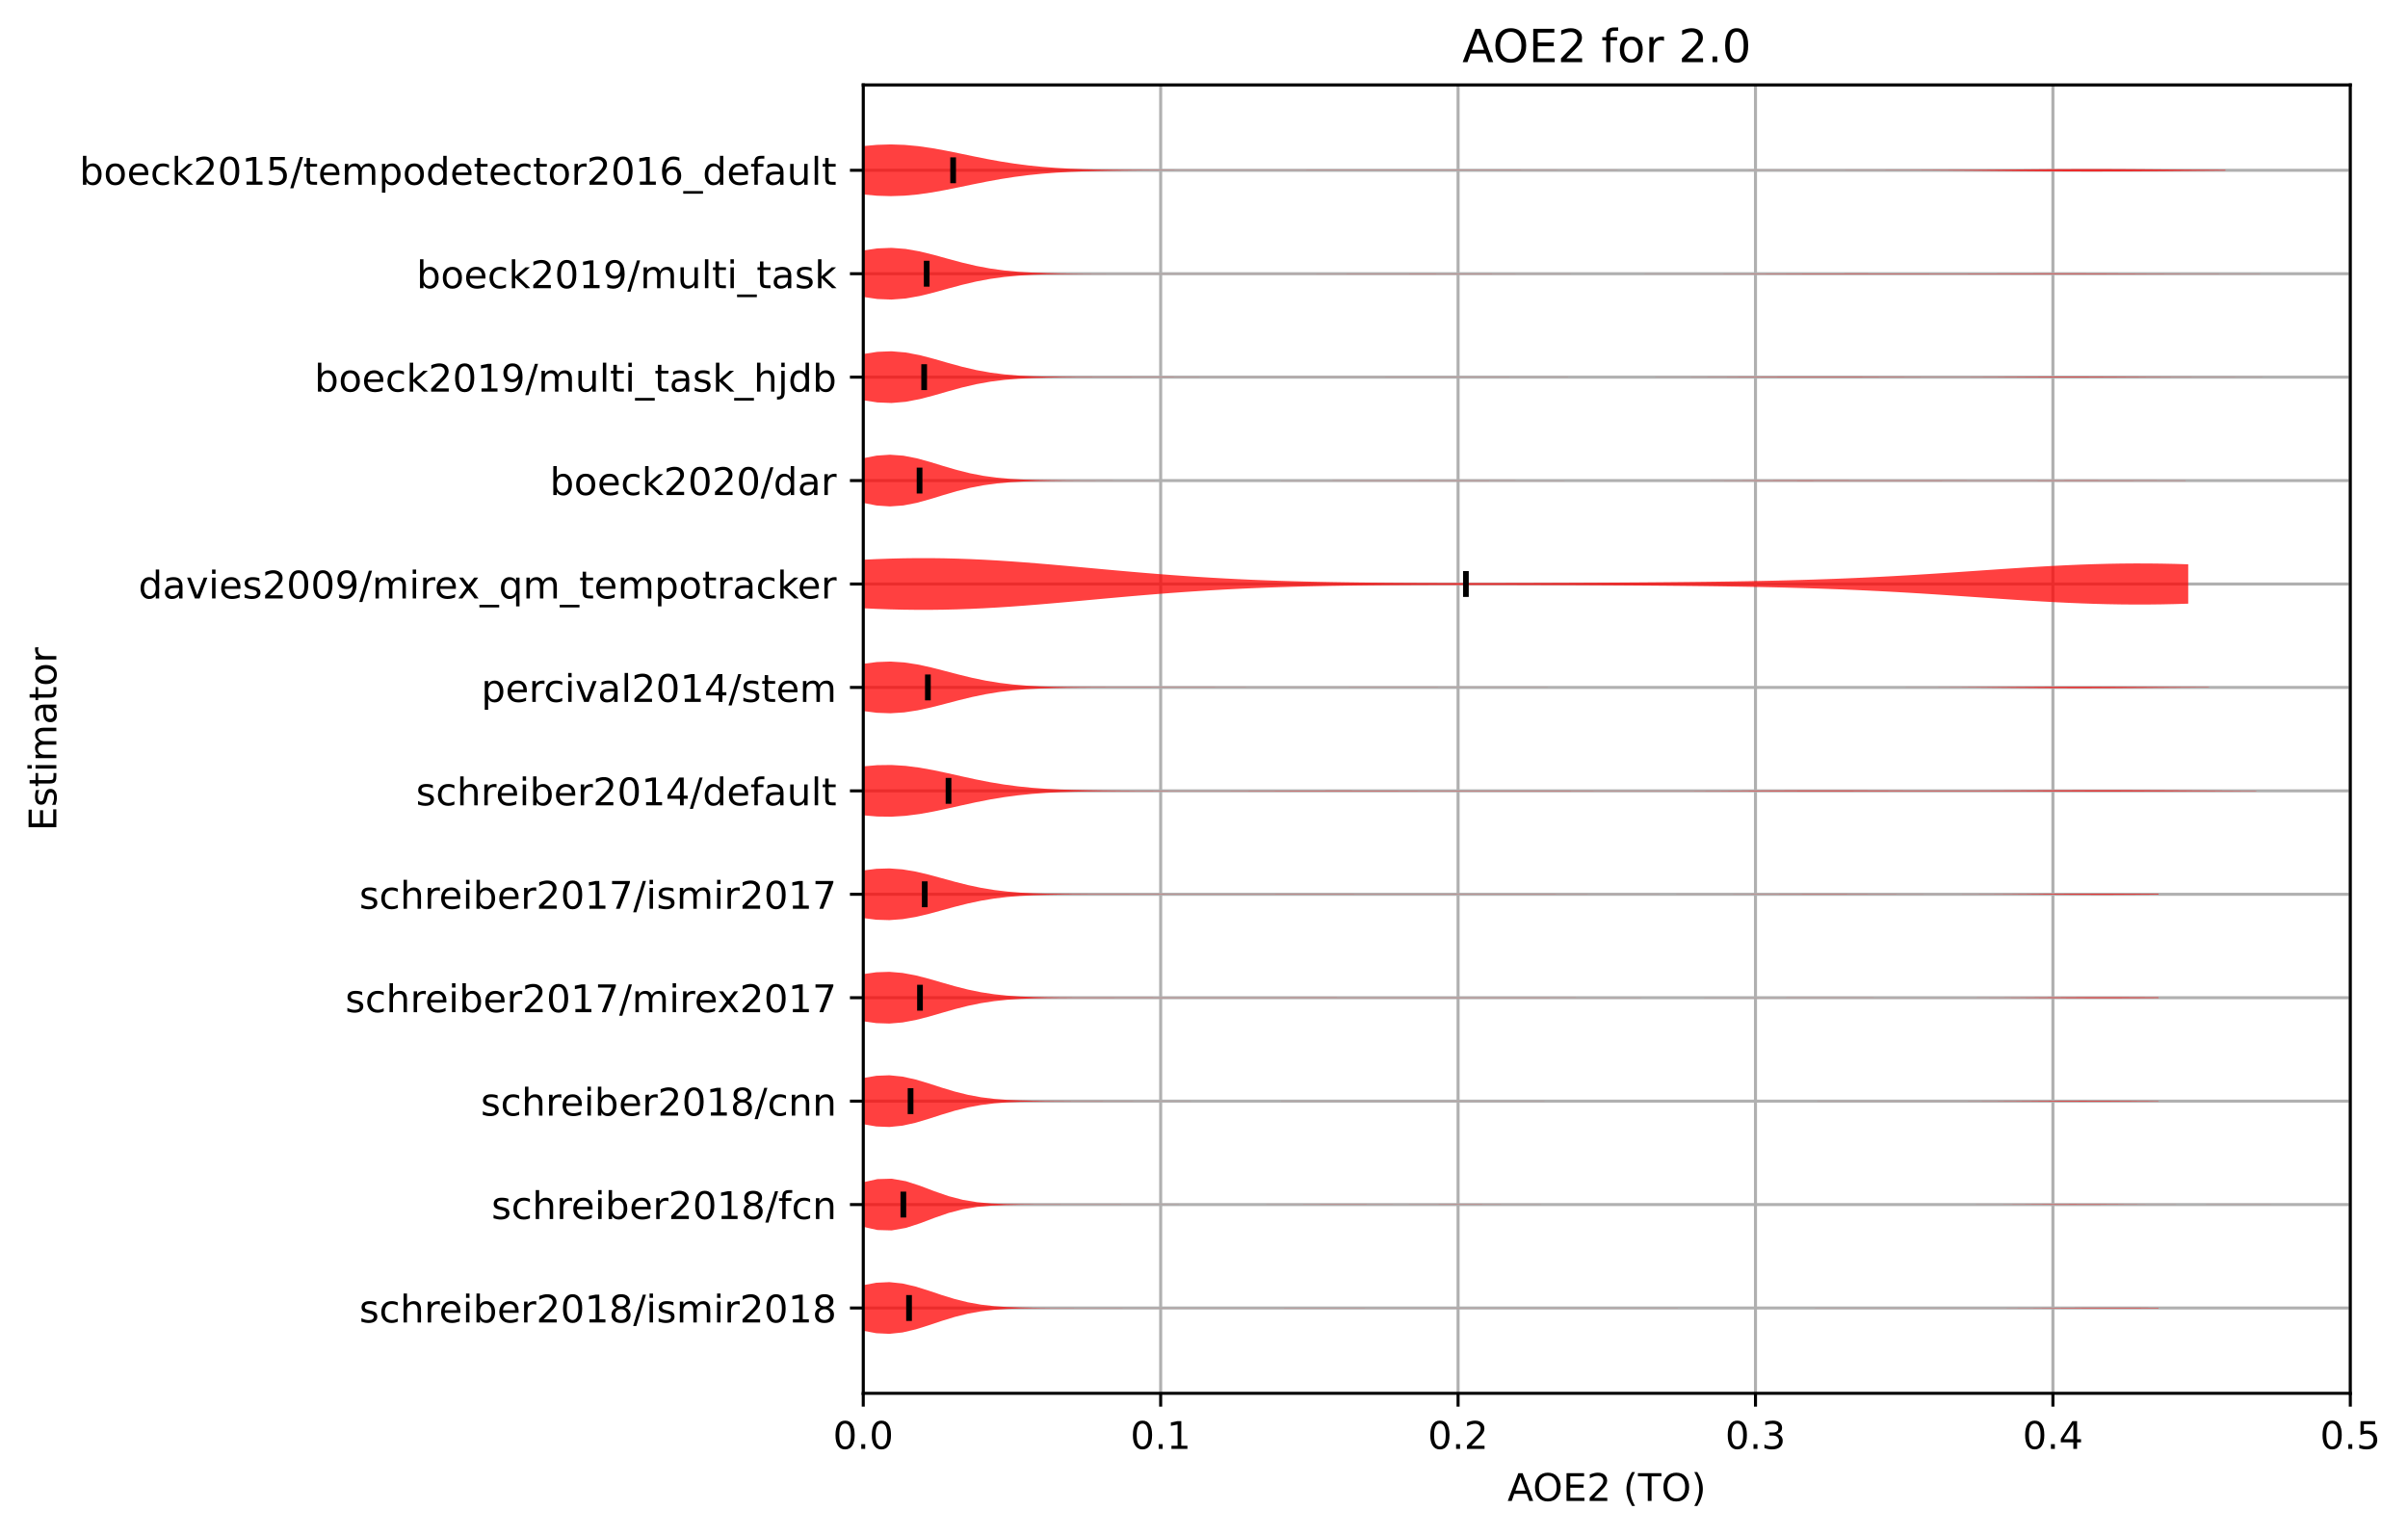 <?xml version="1.0" encoding="utf-8" standalone="no"?>
<!DOCTYPE svg PUBLIC "-//W3C//DTD SVG 1.1//EN"
  "http://www.w3.org/Graphics/SVG/1.1/DTD/svg11.dtd">
<!-- Created with matplotlib (https://matplotlib.org/) -->
<svg height="403.602pt" version="1.1" viewBox="0 0 632.498 403.602" width="632.498pt" xmlns="http://www.w3.org/2000/svg" xmlns:xlink="http://www.w3.org/1999/xlink">
 <defs>
  <style type="text/css">*{stroke-linecap:butt;stroke-linejoin:round;}</style>
 </defs>
 <g id="figure_1">
  <g id="patch_1">
   <path d="M -0 403.602 
L 632.498 403.602 
L 632.498 0 
L -0 0 
z
" style="fill:#ffffff;"/>
  </g>
  <g id="axes_1">
   <g id="patch_2">
    <path d="M 226.747 366.046 
L 617.347 366.046 
L 617.347 22.318 
L 226.747 22.318 
z
" style="fill:#ffffff;"/>
   </g>
   <g id="matplotlib.axis_1">
    <g id="xtick_1">
     <g id="line2d_1">
      <path clip-path="url(#p65c47a2a8b)" d="M 226.747 366.046 
L 226.747 22.318 
" style="fill:none;stroke:#b0b0b0;stroke-linecap:square;stroke-width:0.8;"/>
     </g>
     <g id="line2d_2">
      <defs>
       <path d="M 0 0 
L 0 3.5 
" id="m04c5702e83" style="stroke:#000000;stroke-width:0.8;"/>
      </defs>
      <g>
       <use style="stroke:#000000;stroke-width:0.8;" x="226.747" xlink:href="#m04c5702e83" y="366.046"/>
      </g>
     </g>
     <g id="text_1">
      <!-- 0.0 -->
      <g transform="translate(218.795 380.645)scale(0.1 -0.1)">
       <defs>
        <path d="M 31.781 66.406 
Q 24.172 66.406 20.328 58.906 
Q 16.5 51.422 16.5 36.375 
Q 16.5 21.391 20.328 13.891 
Q 24.172 6.391 31.781 6.391 
Q 39.453 6.391 43.281 13.891 
Q 47.125 21.391 47.125 36.375 
Q 47.125 51.422 43.281 58.906 
Q 39.453 66.406 31.781 66.406 
z
M 31.781 74.219 
Q 44.047 74.219 50.516 64.516 
Q 56.984 54.828 56.984 36.375 
Q 56.984 17.969 50.516 8.266 
Q 44.047 -1.422 31.781 -1.422 
Q 19.531 -1.422 13.062 8.266 
Q 6.594 17.969 6.594 36.375 
Q 6.594 54.828 13.062 64.516 
Q 19.531 74.219 31.781 74.219 
z
" id="DejaVuSans-48"/>
        <path d="M 10.688 12.406 
L 21 12.406 
L 21 0 
L 10.688 0 
z
" id="DejaVuSans-46"/>
       </defs>
       <use xlink:href="#DejaVuSans-48"/>
       <use x="63.623" xlink:href="#DejaVuSans-46"/>
       <use x="95.41" xlink:href="#DejaVuSans-48"/>
      </g>
     </g>
    </g>
    <g id="xtick_2">
     <g id="line2d_3">
      <path clip-path="url(#p65c47a2a8b)" d="M 304.867 366.046 
L 304.867 22.318 
" style="fill:none;stroke:#b0b0b0;stroke-linecap:square;stroke-width:0.8;"/>
     </g>
     <g id="line2d_4">
      <g>
       <use style="stroke:#000000;stroke-width:0.8;" x="304.867" xlink:href="#m04c5702e83" y="366.046"/>
      </g>
     </g>
     <g id="text_2">
      <!-- 0.1 -->
      <g transform="translate(296.915 380.645)scale(0.1 -0.1)">
       <defs>
        <path d="M 12.406 8.297 
L 28.516 8.297 
L 28.516 63.922 
L 10.984 60.406 
L 10.984 69.391 
L 28.422 72.906 
L 38.281 72.906 
L 38.281 8.297 
L 54.391 8.297 
L 54.391 0 
L 12.406 0 
z
" id="DejaVuSans-49"/>
       </defs>
       <use xlink:href="#DejaVuSans-48"/>
       <use x="63.623" xlink:href="#DejaVuSans-46"/>
       <use x="95.41" xlink:href="#DejaVuSans-49"/>
      </g>
     </g>
    </g>
    <g id="xtick_3">
     <g id="line2d_5">
      <path clip-path="url(#p65c47a2a8b)" d="M 382.987 366.046 
L 382.987 22.318 
" style="fill:none;stroke:#b0b0b0;stroke-linecap:square;stroke-width:0.8;"/>
     </g>
     <g id="line2d_6">
      <g>
       <use style="stroke:#000000;stroke-width:0.8;" x="382.987" xlink:href="#m04c5702e83" y="366.046"/>
      </g>
     </g>
     <g id="text_3">
      <!-- 0.2 -->
      <g transform="translate(375.035 380.645)scale(0.1 -0.1)">
       <defs>
        <path d="M 19.188 8.297 
L 53.609 8.297 
L 53.609 0 
L 7.328 0 
L 7.328 8.297 
Q 12.938 14.109 22.625 23.891 
Q 32.328 33.688 34.812 36.531 
Q 39.547 41.844 41.422 45.531 
Q 43.312 49.219 43.312 52.781 
Q 43.312 58.594 39.234 62.25 
Q 35.156 65.922 28.609 65.922 
Q 23.969 65.922 18.812 64.312 
Q 13.672 62.703 7.812 59.422 
L 7.812 69.391 
Q 13.766 71.781 18.938 73 
Q 24.125 74.219 28.422 74.219 
Q 39.75 74.219 46.484 68.547 
Q 53.219 62.891 53.219 53.422 
Q 53.219 48.922 51.531 44.891 
Q 49.859 40.875 45.406 35.406 
Q 44.188 33.984 37.641 27.219 
Q 31.109 20.453 19.188 8.297 
z
" id="DejaVuSans-50"/>
       </defs>
       <use xlink:href="#DejaVuSans-48"/>
       <use x="63.623" xlink:href="#DejaVuSans-46"/>
       <use x="95.41" xlink:href="#DejaVuSans-50"/>
      </g>
     </g>
    </g>
    <g id="xtick_4">
     <g id="line2d_7">
      <path clip-path="url(#p65c47a2a8b)" d="M 461.107 366.046 
L 461.107 22.318 
" style="fill:none;stroke:#b0b0b0;stroke-linecap:square;stroke-width:0.8;"/>
     </g>
     <g id="line2d_8">
      <g>
       <use style="stroke:#000000;stroke-width:0.8;" x="461.107" xlink:href="#m04c5702e83" y="366.046"/>
      </g>
     </g>
     <g id="text_4">
      <!-- 0.3 -->
      <g transform="translate(453.155 380.645)scale(0.1 -0.1)">
       <defs>
        <path d="M 40.578 39.312 
Q 47.656 37.797 51.625 33 
Q 55.609 28.219 55.609 21.188 
Q 55.609 10.406 48.188 4.484 
Q 40.766 -1.422 27.094 -1.422 
Q 22.516 -1.422 17.656 -0.516 
Q 12.797 0.391 7.625 2.203 
L 7.625 11.719 
Q 11.719 9.328 16.594 8.109 
Q 21.484 6.891 26.812 6.891 
Q 36.078 6.891 40.938 10.547 
Q 45.797 14.203 45.797 21.188 
Q 45.797 27.641 41.281 31.266 
Q 36.766 34.906 28.719 34.906 
L 20.219 34.906 
L 20.219 43.016 
L 29.109 43.016 
Q 36.375 43.016 40.234 45.922 
Q 44.094 48.828 44.094 54.297 
Q 44.094 59.906 40.109 62.906 
Q 36.141 65.922 28.719 65.922 
Q 24.656 65.922 20.016 65.031 
Q 15.375 64.156 9.812 62.312 
L 9.812 71.094 
Q 15.438 72.656 20.344 73.438 
Q 25.25 74.219 29.594 74.219 
Q 40.828 74.219 47.359 69.109 
Q 53.906 64.016 53.906 55.328 
Q 53.906 49.266 50.438 45.094 
Q 46.969 40.922 40.578 39.312 
z
" id="DejaVuSans-51"/>
       </defs>
       <use xlink:href="#DejaVuSans-48"/>
       <use x="63.623" xlink:href="#DejaVuSans-46"/>
       <use x="95.41" xlink:href="#DejaVuSans-51"/>
      </g>
     </g>
    </g>
    <g id="xtick_5">
     <g id="line2d_9">
      <path clip-path="url(#p65c47a2a8b)" d="M 539.227 366.046 
L 539.227 22.318 
" style="fill:none;stroke:#b0b0b0;stroke-linecap:square;stroke-width:0.8;"/>
     </g>
     <g id="line2d_10">
      <g>
       <use style="stroke:#000000;stroke-width:0.8;" x="539.227" xlink:href="#m04c5702e83" y="366.046"/>
      </g>
     </g>
     <g id="text_5">
      <!-- 0.4 -->
      <g transform="translate(531.275 380.645)scale(0.1 -0.1)">
       <defs>
        <path d="M 37.797 64.312 
L 12.891 25.391 
L 37.797 25.391 
z
M 35.203 72.906 
L 47.609 72.906 
L 47.609 25.391 
L 58.016 25.391 
L 58.016 17.188 
L 47.609 17.188 
L 47.609 0 
L 37.797 0 
L 37.797 17.188 
L 4.891 17.188 
L 4.891 26.703 
z
" id="DejaVuSans-52"/>
       </defs>
       <use xlink:href="#DejaVuSans-48"/>
       <use x="63.623" xlink:href="#DejaVuSans-46"/>
       <use x="95.41" xlink:href="#DejaVuSans-52"/>
      </g>
     </g>
    </g>
    <g id="xtick_6">
     <g id="line2d_11">
      <path clip-path="url(#p65c47a2a8b)" d="M 617.347 366.046 
L 617.347 22.318 
" style="fill:none;stroke:#b0b0b0;stroke-linecap:square;stroke-width:0.8;"/>
     </g>
     <g id="line2d_12">
      <g>
       <use style="stroke:#000000;stroke-width:0.8;" x="617.347" xlink:href="#m04c5702e83" y="366.046"/>
      </g>
     </g>
     <g id="text_6">
      <!-- 0.5 -->
      <g transform="translate(609.395 380.645)scale(0.1 -0.1)">
       <defs>
        <path d="M 10.797 72.906 
L 49.516 72.906 
L 49.516 64.594 
L 19.828 64.594 
L 19.828 46.734 
Q 21.969 47.469 24.109 47.828 
Q 26.266 48.188 28.422 48.188 
Q 40.625 48.188 47.75 41.5 
Q 54.891 34.812 54.891 23.391 
Q 54.891 11.625 47.562 5.094 
Q 40.234 -1.422 26.906 -1.422 
Q 22.312 -1.422 17.547 -0.641 
Q 12.797 0.141 7.719 1.703 
L 7.719 11.625 
Q 12.109 9.234 16.797 8.062 
Q 21.484 6.891 26.703 6.891 
Q 35.156 6.891 40.078 11.328 
Q 45.016 15.766 45.016 23.391 
Q 45.016 31 40.078 35.438 
Q 35.156 39.891 26.703 39.891 
Q 22.75 39.891 18.812 39.016 
Q 14.891 38.141 10.797 36.281 
z
" id="DejaVuSans-53"/>
       </defs>
       <use xlink:href="#DejaVuSans-48"/>
       <use x="63.623" xlink:href="#DejaVuSans-46"/>
       <use x="95.41" xlink:href="#DejaVuSans-53"/>
      </g>
     </g>
    </g>
    <g id="text_7">
     <!-- AOE2 (TO) -->
     <g transform="translate(395.957 394.323)scale(0.1 -0.1)">
      <defs>
       <path d="M 34.188 63.188 
L 20.797 26.906 
L 47.609 26.906 
z
M 28.609 72.906 
L 39.797 72.906 
L 67.578 0 
L 57.328 0 
L 50.688 18.703 
L 17.828 18.703 
L 11.188 0 
L 0.781 0 
z
" id="DejaVuSans-65"/>
       <path d="M 39.406 66.219 
Q 28.656 66.219 22.328 58.203 
Q 16.016 50.203 16.016 36.375 
Q 16.016 22.609 22.328 14.594 
Q 28.656 6.594 39.406 6.594 
Q 50.141 6.594 56.422 14.594 
Q 62.703 22.609 62.703 36.375 
Q 62.703 50.203 56.422 58.203 
Q 50.141 66.219 39.406 66.219 
z
M 39.406 74.219 
Q 54.734 74.219 63.906 63.938 
Q 73.094 53.656 73.094 36.375 
Q 73.094 19.141 63.906 8.859 
Q 54.734 -1.422 39.406 -1.422 
Q 24.031 -1.422 14.812 8.828 
Q 5.609 19.094 5.609 36.375 
Q 5.609 53.656 14.812 63.938 
Q 24.031 74.219 39.406 74.219 
z
" id="DejaVuSans-79"/>
       <path d="M 9.812 72.906 
L 55.906 72.906 
L 55.906 64.594 
L 19.672 64.594 
L 19.672 43.016 
L 54.391 43.016 
L 54.391 34.719 
L 19.672 34.719 
L 19.672 8.297 
L 56.781 8.297 
L 56.781 0 
L 9.812 0 
z
" id="DejaVuSans-69"/>
       <path id="DejaVuSans-32"/>
       <path d="M 31 75.875 
Q 24.469 64.656 21.281 53.656 
Q 18.109 42.672 18.109 31.391 
Q 18.109 20.125 21.312 9.062 
Q 24.516 -2 31 -13.188 
L 23.188 -13.188 
Q 15.875 -1.703 12.234 9.375 
Q 8.594 20.453 8.594 31.391 
Q 8.594 42.281 12.203 53.312 
Q 15.828 64.359 23.188 75.875 
z
" id="DejaVuSans-40"/>
       <path d="M -0.297 72.906 
L 61.375 72.906 
L 61.375 64.594 
L 35.5 64.594 
L 35.5 0 
L 25.594 0 
L 25.594 64.594 
L -0.297 64.594 
z
" id="DejaVuSans-84"/>
       <path d="M 8.016 75.875 
L 15.828 75.875 
Q 23.141 64.359 26.781 53.312 
Q 30.422 42.281 30.422 31.391 
Q 30.422 20.453 26.781 9.375 
Q 23.141 -1.703 15.828 -13.188 
L 8.016 -13.188 
Q 14.5 -2 17.703 9.062 
Q 20.906 20.125 20.906 31.391 
Q 20.906 42.672 17.703 53.656 
Q 14.5 64.656 8.016 75.875 
z
" id="DejaVuSans-41"/>
      </defs>
      <use xlink:href="#DejaVuSans-65"/>
      <use x="66.658" xlink:href="#DejaVuSans-79"/>
      <use x="145.369" xlink:href="#DejaVuSans-69"/>
      <use x="208.553" xlink:href="#DejaVuSans-50"/>
      <use x="272.176" xlink:href="#DejaVuSans-32"/>
      <use x="303.963" xlink:href="#DejaVuSans-40"/>
      <use x="342.977" xlink:href="#DejaVuSans-84"/>
      <use x="404.061" xlink:href="#DejaVuSans-79"/>
      <use x="482.771" xlink:href="#DejaVuSans-41"/>
     </g>
    </g>
   </g>
   <g id="matplotlib.axis_2">
    <g id="ytick_1">
     <g id="line2d_13">
      <path clip-path="url(#p65c47a2a8b)" d="M 226.747 343.629 
L 617.347 343.629 
" style="fill:none;stroke:#b0b0b0;stroke-linecap:square;stroke-width:0.8;"/>
     </g>
     <g id="line2d_14">
      <defs>
       <path d="M 0 0 
L -3.5 0 
" id="mda4a49a1dc" style="stroke:#000000;stroke-width:0.8;"/>
      </defs>
      <g>
       <use style="stroke:#000000;stroke-width:0.8;" x="226.747" xlink:href="#mda4a49a1dc" y="343.629"/>
      </g>
     </g>
     <g id="text_8">
      <!-- schreiber2018/ismir2018 -->
      <g transform="translate(94.386 347.428)scale(0.1 -0.1)">
       <defs>
        <path d="M 44.281 53.078 
L 44.281 44.578 
Q 40.484 46.531 36.375 47.5 
Q 32.281 48.484 27.875 48.484 
Q 21.188 48.484 17.844 46.438 
Q 14.5 44.391 14.5 40.281 
Q 14.5 37.156 16.891 35.375 
Q 19.281 33.594 26.516 31.984 
L 29.594 31.297 
Q 39.156 29.25 43.188 25.516 
Q 47.219 21.781 47.219 15.094 
Q 47.219 7.469 41.188 3.016 
Q 35.156 -1.422 24.609 -1.422 
Q 20.219 -1.422 15.453 -0.562 
Q 10.688 0.297 5.422 2 
L 5.422 11.281 
Q 10.406 8.688 15.234 7.391 
Q 20.062 6.109 24.812 6.109 
Q 31.156 6.109 34.562 8.281 
Q 37.984 10.453 37.984 14.406 
Q 37.984 18.062 35.516 20.016 
Q 33.062 21.969 24.703 23.781 
L 21.578 24.516 
Q 13.234 26.266 9.516 29.906 
Q 5.812 33.547 5.812 39.891 
Q 5.812 47.609 11.281 51.797 
Q 16.75 56 26.812 56 
Q 31.781 56 36.172 55.266 
Q 40.578 54.547 44.281 53.078 
z
" id="DejaVuSans-115"/>
        <path d="M 48.781 52.594 
L 48.781 44.188 
Q 44.969 46.297 41.141 47.344 
Q 37.312 48.391 33.406 48.391 
Q 24.656 48.391 19.812 42.844 
Q 14.984 37.312 14.984 27.297 
Q 14.984 17.281 19.812 11.734 
Q 24.656 6.203 33.406 6.203 
Q 37.312 6.203 41.141 7.25 
Q 44.969 8.297 48.781 10.406 
L 48.781 2.094 
Q 45.016 0.344 40.984 -0.531 
Q 36.969 -1.422 32.422 -1.422 
Q 20.062 -1.422 12.781 6.344 
Q 5.516 14.109 5.516 27.297 
Q 5.516 40.672 12.859 48.328 
Q 20.219 56 33.016 56 
Q 37.156 56 41.109 55.141 
Q 45.062 54.297 48.781 52.594 
z
" id="DejaVuSans-99"/>
        <path d="M 54.891 33.016 
L 54.891 0 
L 45.906 0 
L 45.906 32.719 
Q 45.906 40.484 42.875 44.328 
Q 39.844 48.188 33.797 48.188 
Q 26.516 48.188 22.312 43.547 
Q 18.109 38.922 18.109 30.906 
L 18.109 0 
L 9.078 0 
L 9.078 75.984 
L 18.109 75.984 
L 18.109 46.188 
Q 21.344 51.125 25.703 53.562 
Q 30.078 56 35.797 56 
Q 45.219 56 50.047 50.172 
Q 54.891 44.344 54.891 33.016 
z
" id="DejaVuSans-104"/>
        <path d="M 41.109 46.297 
Q 39.594 47.172 37.812 47.578 
Q 36.031 48 33.891 48 
Q 26.266 48 22.188 43.047 
Q 18.109 38.094 18.109 28.812 
L 18.109 0 
L 9.078 0 
L 9.078 54.688 
L 18.109 54.688 
L 18.109 46.188 
Q 20.953 51.172 25.484 53.578 
Q 30.031 56 36.531 56 
Q 37.453 56 38.578 55.875 
Q 39.703 55.766 41.062 55.516 
z
" id="DejaVuSans-114"/>
        <path d="M 56.203 29.594 
L 56.203 25.203 
L 14.891 25.203 
Q 15.484 15.922 20.484 11.062 
Q 25.484 6.203 34.422 6.203 
Q 39.594 6.203 44.453 7.469 
Q 49.312 8.734 54.109 11.281 
L 54.109 2.781 
Q 49.266 0.734 44.188 -0.344 
Q 39.109 -1.422 33.891 -1.422 
Q 20.797 -1.422 13.156 6.188 
Q 5.516 13.812 5.516 26.812 
Q 5.516 40.234 12.766 48.109 
Q 20.016 56 32.328 56 
Q 43.359 56 49.781 48.891 
Q 56.203 41.797 56.203 29.594 
z
M 47.219 32.234 
Q 47.125 39.594 43.094 43.984 
Q 39.062 48.391 32.422 48.391 
Q 24.906 48.391 20.391 44.141 
Q 15.875 39.891 15.188 32.172 
z
" id="DejaVuSans-101"/>
        <path d="M 9.422 54.688 
L 18.406 54.688 
L 18.406 0 
L 9.422 0 
z
M 9.422 75.984 
L 18.406 75.984 
L 18.406 64.594 
L 9.422 64.594 
z
" id="DejaVuSans-105"/>
        <path d="M 48.688 27.297 
Q 48.688 37.203 44.609 42.844 
Q 40.531 48.484 33.406 48.484 
Q 26.266 48.484 22.188 42.844 
Q 18.109 37.203 18.109 27.297 
Q 18.109 17.391 22.188 11.75 
Q 26.266 6.109 33.406 6.109 
Q 40.531 6.109 44.609 11.75 
Q 48.688 17.391 48.688 27.297 
z
M 18.109 46.391 
Q 20.953 51.266 25.266 53.625 
Q 29.594 56 35.594 56 
Q 45.562 56 51.781 48.094 
Q 58.016 40.188 58.016 27.297 
Q 58.016 14.406 51.781 6.484 
Q 45.562 -1.422 35.594 -1.422 
Q 29.594 -1.422 25.266 0.953 
Q 20.953 3.328 18.109 8.203 
L 18.109 0 
L 9.078 0 
L 9.078 75.984 
L 18.109 75.984 
z
" id="DejaVuSans-98"/>
        <path d="M 31.781 34.625 
Q 24.75 34.625 20.719 30.859 
Q 16.703 27.094 16.703 20.516 
Q 16.703 13.922 20.719 10.156 
Q 24.75 6.391 31.781 6.391 
Q 38.812 6.391 42.859 10.172 
Q 46.922 13.969 46.922 20.516 
Q 46.922 27.094 42.891 30.859 
Q 38.875 34.625 31.781 34.625 
z
M 21.922 38.812 
Q 15.578 40.375 12.031 44.719 
Q 8.5 49.078 8.5 55.328 
Q 8.5 64.062 14.719 69.141 
Q 20.953 74.219 31.781 74.219 
Q 42.672 74.219 48.875 69.141 
Q 55.078 64.062 55.078 55.328 
Q 55.078 49.078 51.531 44.719 
Q 48 40.375 41.703 38.812 
Q 48.828 37.156 52.797 32.312 
Q 56.781 27.484 56.781 20.516 
Q 56.781 9.906 50.312 4.234 
Q 43.844 -1.422 31.781 -1.422 
Q 19.734 -1.422 13.25 4.234 
Q 6.781 9.906 6.781 20.516 
Q 6.781 27.484 10.781 32.312 
Q 14.797 37.156 21.922 38.812 
z
M 18.312 54.391 
Q 18.312 48.734 21.844 45.562 
Q 25.391 42.391 31.781 42.391 
Q 38.141 42.391 41.719 45.562 
Q 45.312 48.734 45.312 54.391 
Q 45.312 60.062 41.719 63.234 
Q 38.141 66.406 31.781 66.406 
Q 25.391 66.406 21.844 63.234 
Q 18.312 60.062 18.312 54.391 
z
" id="DejaVuSans-56"/>
        <path d="M 25.391 72.906 
L 33.688 72.906 
L 8.297 -9.281 
L 0 -9.281 
z
" id="DejaVuSans-47"/>
        <path d="M 52 44.188 
Q 55.375 50.25 60.062 53.125 
Q 64.75 56 71.094 56 
Q 79.641 56 84.281 50.016 
Q 88.922 44.047 88.922 33.016 
L 88.922 0 
L 79.891 0 
L 79.891 32.719 
Q 79.891 40.578 77.094 44.375 
Q 74.312 48.188 68.609 48.188 
Q 61.625 48.188 57.562 43.547 
Q 53.516 38.922 53.516 30.906 
L 53.516 0 
L 44.484 0 
L 44.484 32.719 
Q 44.484 40.625 41.703 44.406 
Q 38.922 48.188 33.109 48.188 
Q 26.219 48.188 22.156 43.531 
Q 18.109 38.875 18.109 30.906 
L 18.109 0 
L 9.078 0 
L 9.078 54.688 
L 18.109 54.688 
L 18.109 46.188 
Q 21.188 51.219 25.484 53.609 
Q 29.781 56 35.688 56 
Q 41.656 56 45.828 52.969 
Q 50 49.953 52 44.188 
z
" id="DejaVuSans-109"/>
       </defs>
       <use xlink:href="#DejaVuSans-115"/>
       <use x="52.1" xlink:href="#DejaVuSans-99"/>
       <use x="107.08" xlink:href="#DejaVuSans-104"/>
       <use x="170.459" xlink:href="#DejaVuSans-114"/>
       <use x="209.322" xlink:href="#DejaVuSans-101"/>
       <use x="270.846" xlink:href="#DejaVuSans-105"/>
       <use x="298.629" xlink:href="#DejaVuSans-98"/>
       <use x="362.105" xlink:href="#DejaVuSans-101"/>
       <use x="423.629" xlink:href="#DejaVuSans-114"/>
       <use x="464.742" xlink:href="#DejaVuSans-50"/>
       <use x="528.365" xlink:href="#DejaVuSans-48"/>
       <use x="591.988" xlink:href="#DejaVuSans-49"/>
       <use x="655.611" xlink:href="#DejaVuSans-56"/>
       <use x="719.234" xlink:href="#DejaVuSans-47"/>
       <use x="752.926" xlink:href="#DejaVuSans-105"/>
       <use x="780.709" xlink:href="#DejaVuSans-115"/>
       <use x="832.809" xlink:href="#DejaVuSans-109"/>
       <use x="930.221" xlink:href="#DejaVuSans-105"/>
       <use x="958.004" xlink:href="#DejaVuSans-114"/>
       <use x="999.117" xlink:href="#DejaVuSans-50"/>
       <use x="1062.74" xlink:href="#DejaVuSans-48"/>
       <use x="1126.363" xlink:href="#DejaVuSans-49"/>
       <use x="1189.986" xlink:href="#DejaVuSans-56"/>
      </g>
     </g>
    </g>
    <g id="ytick_2">
     <g id="line2d_15">
      <path clip-path="url(#p65c47a2a8b)" d="M 226.747 316.457 
L 617.347 316.457 
" style="fill:none;stroke:#b0b0b0;stroke-linecap:square;stroke-width:0.8;"/>
     </g>
     <g id="line2d_16">
      <g>
       <use style="stroke:#000000;stroke-width:0.8;" x="226.747" xlink:href="#mda4a49a1dc" y="316.457"/>
      </g>
     </g>
     <g id="text_9">
      <!-- schreiber2018/fcn -->
      <g transform="translate(129.097 320.256)scale(0.1 -0.1)">
       <defs>
        <path d="M 37.109 75.984 
L 37.109 68.5 
L 28.516 68.5 
Q 23.688 68.5 21.797 66.547 
Q 19.922 64.594 19.922 59.516 
L 19.922 54.688 
L 34.719 54.688 
L 34.719 47.703 
L 19.922 47.703 
L 19.922 0 
L 10.891 0 
L 10.891 47.703 
L 2.297 47.703 
L 2.297 54.688 
L 10.891 54.688 
L 10.891 58.5 
Q 10.891 67.625 15.141 71.797 
Q 19.391 75.984 28.609 75.984 
z
" id="DejaVuSans-102"/>
        <path d="M 54.891 33.016 
L 54.891 0 
L 45.906 0 
L 45.906 32.719 
Q 45.906 40.484 42.875 44.328 
Q 39.844 48.188 33.797 48.188 
Q 26.516 48.188 22.312 43.547 
Q 18.109 38.922 18.109 30.906 
L 18.109 0 
L 9.078 0 
L 9.078 54.688 
L 18.109 54.688 
L 18.109 46.188 
Q 21.344 51.125 25.703 53.562 
Q 30.078 56 35.797 56 
Q 45.219 56 50.047 50.172 
Q 54.891 44.344 54.891 33.016 
z
" id="DejaVuSans-110"/>
       </defs>
       <use xlink:href="#DejaVuSans-115"/>
       <use x="52.1" xlink:href="#DejaVuSans-99"/>
       <use x="107.08" xlink:href="#DejaVuSans-104"/>
       <use x="170.459" xlink:href="#DejaVuSans-114"/>
       <use x="209.322" xlink:href="#DejaVuSans-101"/>
       <use x="270.846" xlink:href="#DejaVuSans-105"/>
       <use x="298.629" xlink:href="#DejaVuSans-98"/>
       <use x="362.105" xlink:href="#DejaVuSans-101"/>
       <use x="423.629" xlink:href="#DejaVuSans-114"/>
       <use x="464.742" xlink:href="#DejaVuSans-50"/>
       <use x="528.365" xlink:href="#DejaVuSans-48"/>
       <use x="591.988" xlink:href="#DejaVuSans-49"/>
       <use x="655.611" xlink:href="#DejaVuSans-56"/>
       <use x="719.234" xlink:href="#DejaVuSans-47"/>
       <use x="752.926" xlink:href="#DejaVuSans-102"/>
       <use x="788.131" xlink:href="#DejaVuSans-99"/>
       <use x="843.111" xlink:href="#DejaVuSans-110"/>
      </g>
     </g>
    </g>
    <g id="ytick_3">
     <g id="line2d_17">
      <path clip-path="url(#p65c47a2a8b)" d="M 226.747 289.285 
L 617.347 289.285 
" style="fill:none;stroke:#b0b0b0;stroke-linecap:square;stroke-width:0.8;"/>
     </g>
     <g id="line2d_18">
      <g>
       <use style="stroke:#000000;stroke-width:0.8;" x="226.747" xlink:href="#mda4a49a1dc" y="289.285"/>
      </g>
     </g>
     <g id="text_10">
      <!-- schreiber2018/cnn -->
      <g transform="translate(126.28 293.084)scale(0.1 -0.1)">
       <use xlink:href="#DejaVuSans-115"/>
       <use x="52.1" xlink:href="#DejaVuSans-99"/>
       <use x="107.08" xlink:href="#DejaVuSans-104"/>
       <use x="170.459" xlink:href="#DejaVuSans-114"/>
       <use x="209.322" xlink:href="#DejaVuSans-101"/>
       <use x="270.846" xlink:href="#DejaVuSans-105"/>
       <use x="298.629" xlink:href="#DejaVuSans-98"/>
       <use x="362.105" xlink:href="#DejaVuSans-101"/>
       <use x="423.629" xlink:href="#DejaVuSans-114"/>
       <use x="464.742" xlink:href="#DejaVuSans-50"/>
       <use x="528.365" xlink:href="#DejaVuSans-48"/>
       <use x="591.988" xlink:href="#DejaVuSans-49"/>
       <use x="655.611" xlink:href="#DejaVuSans-56"/>
       <use x="719.234" xlink:href="#DejaVuSans-47"/>
       <use x="752.926" xlink:href="#DejaVuSans-99"/>
       <use x="807.906" xlink:href="#DejaVuSans-110"/>
       <use x="871.285" xlink:href="#DejaVuSans-110"/>
      </g>
     </g>
    </g>
    <g id="ytick_4">
     <g id="line2d_19">
      <path clip-path="url(#p65c47a2a8b)" d="M 226.747 262.113 
L 617.347 262.113 
" style="fill:none;stroke:#b0b0b0;stroke-linecap:square;stroke-width:0.8;"/>
     </g>
     <g id="line2d_20">
      <g>
       <use style="stroke:#000000;stroke-width:0.8;" x="226.747" xlink:href="#mda4a49a1dc" y="262.113"/>
      </g>
     </g>
     <g id="text_11">
      <!-- schreiber2017/mirex2017 -->
      <g transform="translate(90.702 265.912)scale(0.1 -0.1)">
       <defs>
        <path d="M 8.203 72.906 
L 55.078 72.906 
L 55.078 68.703 
L 28.609 0 
L 18.312 0 
L 43.219 64.594 
L 8.203 64.594 
z
" id="DejaVuSans-55"/>
        <path d="M 54.891 54.688 
L 35.109 28.078 
L 55.906 0 
L 45.312 0 
L 29.391 21.484 
L 13.484 0 
L 2.875 0 
L 24.125 28.609 
L 4.688 54.688 
L 15.281 54.688 
L 29.781 35.203 
L 44.281 54.688 
z
" id="DejaVuSans-120"/>
       </defs>
       <use xlink:href="#DejaVuSans-115"/>
       <use x="52.1" xlink:href="#DejaVuSans-99"/>
       <use x="107.08" xlink:href="#DejaVuSans-104"/>
       <use x="170.459" xlink:href="#DejaVuSans-114"/>
       <use x="209.322" xlink:href="#DejaVuSans-101"/>
       <use x="270.846" xlink:href="#DejaVuSans-105"/>
       <use x="298.629" xlink:href="#DejaVuSans-98"/>
       <use x="362.105" xlink:href="#DejaVuSans-101"/>
       <use x="423.629" xlink:href="#DejaVuSans-114"/>
       <use x="464.742" xlink:href="#DejaVuSans-50"/>
       <use x="528.365" xlink:href="#DejaVuSans-48"/>
       <use x="591.988" xlink:href="#DejaVuSans-49"/>
       <use x="655.611" xlink:href="#DejaVuSans-55"/>
       <use x="719.234" xlink:href="#DejaVuSans-47"/>
       <use x="752.926" xlink:href="#DejaVuSans-109"/>
       <use x="850.338" xlink:href="#DejaVuSans-105"/>
       <use x="878.121" xlink:href="#DejaVuSans-114"/>
       <use x="916.984" xlink:href="#DejaVuSans-101"/>
       <use x="976.758" xlink:href="#DejaVuSans-120"/>
       <use x="1035.938" xlink:href="#DejaVuSans-50"/>
       <use x="1099.561" xlink:href="#DejaVuSans-48"/>
       <use x="1163.184" xlink:href="#DejaVuSans-49"/>
       <use x="1226.807" xlink:href="#DejaVuSans-55"/>
      </g>
     </g>
    </g>
    <g id="ytick_5">
     <g id="line2d_21">
      <path clip-path="url(#p65c47a2a8b)" d="M 226.747 234.94 
L 617.347 234.94 
" style="fill:none;stroke:#b0b0b0;stroke-linecap:square;stroke-width:0.8;"/>
     </g>
     <g id="line2d_22">
      <g>
       <use style="stroke:#000000;stroke-width:0.8;" x="226.747" xlink:href="#mda4a49a1dc" y="234.94"/>
      </g>
     </g>
     <g id="text_12">
      <!-- schreiber2017/ismir2017 -->
      <g transform="translate(94.386 238.74)scale(0.1 -0.1)">
       <use xlink:href="#DejaVuSans-115"/>
       <use x="52.1" xlink:href="#DejaVuSans-99"/>
       <use x="107.08" xlink:href="#DejaVuSans-104"/>
       <use x="170.459" xlink:href="#DejaVuSans-114"/>
       <use x="209.322" xlink:href="#DejaVuSans-101"/>
       <use x="270.846" xlink:href="#DejaVuSans-105"/>
       <use x="298.629" xlink:href="#DejaVuSans-98"/>
       <use x="362.105" xlink:href="#DejaVuSans-101"/>
       <use x="423.629" xlink:href="#DejaVuSans-114"/>
       <use x="464.742" xlink:href="#DejaVuSans-50"/>
       <use x="528.365" xlink:href="#DejaVuSans-48"/>
       <use x="591.988" xlink:href="#DejaVuSans-49"/>
       <use x="655.611" xlink:href="#DejaVuSans-55"/>
       <use x="719.234" xlink:href="#DejaVuSans-47"/>
       <use x="752.926" xlink:href="#DejaVuSans-105"/>
       <use x="780.709" xlink:href="#DejaVuSans-115"/>
       <use x="832.809" xlink:href="#DejaVuSans-109"/>
       <use x="930.221" xlink:href="#DejaVuSans-105"/>
       <use x="958.004" xlink:href="#DejaVuSans-114"/>
       <use x="999.117" xlink:href="#DejaVuSans-50"/>
       <use x="1062.74" xlink:href="#DejaVuSans-48"/>
       <use x="1126.363" xlink:href="#DejaVuSans-49"/>
       <use x="1189.986" xlink:href="#DejaVuSans-55"/>
      </g>
     </g>
    </g>
    <g id="ytick_6">
     <g id="line2d_23">
      <path clip-path="url(#p65c47a2a8b)" d="M 226.747 207.768 
L 617.347 207.768 
" style="fill:none;stroke:#b0b0b0;stroke-linecap:square;stroke-width:0.8;"/>
     </g>
     <g id="line2d_24">
      <g>
       <use style="stroke:#000000;stroke-width:0.8;" x="226.747" xlink:href="#mda4a49a1dc" y="207.768"/>
      </g>
     </g>
     <g id="text_13">
      <!-- schreiber2014/default -->
      <g transform="translate(109.267 211.567)scale(0.1 -0.1)">
       <defs>
        <path d="M 45.406 46.391 
L 45.406 75.984 
L 54.391 75.984 
L 54.391 0 
L 45.406 0 
L 45.406 8.203 
Q 42.578 3.328 38.25 0.953 
Q 33.938 -1.422 27.875 -1.422 
Q 17.969 -1.422 11.734 6.484 
Q 5.516 14.406 5.516 27.297 
Q 5.516 40.188 11.734 48.094 
Q 17.969 56 27.875 56 
Q 33.938 56 38.25 53.625 
Q 42.578 51.266 45.406 46.391 
z
M 14.797 27.297 
Q 14.797 17.391 18.875 11.75 
Q 22.953 6.109 30.078 6.109 
Q 37.203 6.109 41.297 11.75 
Q 45.406 17.391 45.406 27.297 
Q 45.406 37.203 41.297 42.844 
Q 37.203 48.484 30.078 48.484 
Q 22.953 48.484 18.875 42.844 
Q 14.797 37.203 14.797 27.297 
z
" id="DejaVuSans-100"/>
        <path d="M 34.281 27.484 
Q 23.391 27.484 19.188 25 
Q 14.984 22.516 14.984 16.5 
Q 14.984 11.719 18.141 8.906 
Q 21.297 6.109 26.703 6.109 
Q 34.188 6.109 38.703 11.406 
Q 43.219 16.703 43.219 25.484 
L 43.219 27.484 
z
M 52.203 31.203 
L 52.203 0 
L 43.219 0 
L 43.219 8.297 
Q 40.141 3.328 35.547 0.953 
Q 30.953 -1.422 24.312 -1.422 
Q 15.922 -1.422 10.953 3.297 
Q 6 8.016 6 15.922 
Q 6 25.141 12.172 29.828 
Q 18.359 34.516 30.609 34.516 
L 43.219 34.516 
L 43.219 35.406 
Q 43.219 41.609 39.141 45 
Q 35.062 48.391 27.688 48.391 
Q 23 48.391 18.547 47.266 
Q 14.109 46.141 10.016 43.891 
L 10.016 52.203 
Q 14.938 54.109 19.578 55.047 
Q 24.219 56 28.609 56 
Q 40.484 56 46.344 49.844 
Q 52.203 43.703 52.203 31.203 
z
" id="DejaVuSans-97"/>
        <path d="M 8.5 21.578 
L 8.5 54.688 
L 17.484 54.688 
L 17.484 21.922 
Q 17.484 14.156 20.5 10.266 
Q 23.531 6.391 29.594 6.391 
Q 36.859 6.391 41.078 11.031 
Q 45.312 15.672 45.312 23.688 
L 45.312 54.688 
L 54.297 54.688 
L 54.297 0 
L 45.312 0 
L 45.312 8.406 
Q 42.047 3.422 37.719 1 
Q 33.406 -1.422 27.688 -1.422 
Q 18.266 -1.422 13.375 4.438 
Q 8.5 10.297 8.5 21.578 
z
M 31.109 56 
z
" id="DejaVuSans-117"/>
        <path d="M 9.422 75.984 
L 18.406 75.984 
L 18.406 0 
L 9.422 0 
z
" id="DejaVuSans-108"/>
        <path d="M 18.312 70.219 
L 18.312 54.688 
L 36.812 54.688 
L 36.812 47.703 
L 18.312 47.703 
L 18.312 18.016 
Q 18.312 11.328 20.141 9.422 
Q 21.969 7.516 27.594 7.516 
L 36.812 7.516 
L 36.812 0 
L 27.594 0 
Q 17.188 0 13.234 3.875 
Q 9.281 7.766 9.281 18.016 
L 9.281 47.703 
L 2.688 47.703 
L 2.688 54.688 
L 9.281 54.688 
L 9.281 70.219 
z
" id="DejaVuSans-116"/>
       </defs>
       <use xlink:href="#DejaVuSans-115"/>
       <use x="52.1" xlink:href="#DejaVuSans-99"/>
       <use x="107.08" xlink:href="#DejaVuSans-104"/>
       <use x="170.459" xlink:href="#DejaVuSans-114"/>
       <use x="209.322" xlink:href="#DejaVuSans-101"/>
       <use x="270.846" xlink:href="#DejaVuSans-105"/>
       <use x="298.629" xlink:href="#DejaVuSans-98"/>
       <use x="362.105" xlink:href="#DejaVuSans-101"/>
       <use x="423.629" xlink:href="#DejaVuSans-114"/>
       <use x="464.742" xlink:href="#DejaVuSans-50"/>
       <use x="528.365" xlink:href="#DejaVuSans-48"/>
       <use x="591.988" xlink:href="#DejaVuSans-49"/>
       <use x="655.611" xlink:href="#DejaVuSans-52"/>
       <use x="719.234" xlink:href="#DejaVuSans-47"/>
       <use x="752.926" xlink:href="#DejaVuSans-100"/>
       <use x="816.402" xlink:href="#DejaVuSans-101"/>
       <use x="877.926" xlink:href="#DejaVuSans-102"/>
       <use x="913.131" xlink:href="#DejaVuSans-97"/>
       <use x="974.41" xlink:href="#DejaVuSans-117"/>
       <use x="1037.789" xlink:href="#DejaVuSans-108"/>
       <use x="1065.572" xlink:href="#DejaVuSans-116"/>
      </g>
     </g>
    </g>
    <g id="ytick_7">
     <g id="line2d_25">
      <path clip-path="url(#p65c47a2a8b)" d="M 226.747 180.596 
L 617.347 180.596 
" style="fill:none;stroke:#b0b0b0;stroke-linecap:square;stroke-width:0.8;"/>
     </g>
     <g id="line2d_26">
      <g>
       <use style="stroke:#000000;stroke-width:0.8;" x="226.747" xlink:href="#mda4a49a1dc" y="180.596"/>
      </g>
     </g>
     <g id="text_14">
      <!-- percival2014/stem -->
      <g transform="translate(126.416 184.395)scale(0.1 -0.1)">
       <defs>
        <path d="M 18.109 8.203 
L 18.109 -20.797 
L 9.078 -20.797 
L 9.078 54.688 
L 18.109 54.688 
L 18.109 46.391 
Q 20.953 51.266 25.266 53.625 
Q 29.594 56 35.594 56 
Q 45.562 56 51.781 48.094 
Q 58.016 40.188 58.016 27.297 
Q 58.016 14.406 51.781 6.484 
Q 45.562 -1.422 35.594 -1.422 
Q 29.594 -1.422 25.266 0.953 
Q 20.953 3.328 18.109 8.203 
z
M 48.688 27.297 
Q 48.688 37.203 44.609 42.844 
Q 40.531 48.484 33.406 48.484 
Q 26.266 48.484 22.188 42.844 
Q 18.109 37.203 18.109 27.297 
Q 18.109 17.391 22.188 11.75 
Q 26.266 6.109 33.406 6.109 
Q 40.531 6.109 44.609 11.75 
Q 48.688 17.391 48.688 27.297 
z
" id="DejaVuSans-112"/>
        <path d="M 2.984 54.688 
L 12.5 54.688 
L 29.594 8.797 
L 46.688 54.688 
L 56.203 54.688 
L 35.688 0 
L 23.484 0 
z
" id="DejaVuSans-118"/>
       </defs>
       <use xlink:href="#DejaVuSans-112"/>
       <use x="63.477" xlink:href="#DejaVuSans-101"/>
       <use x="125" xlink:href="#DejaVuSans-114"/>
       <use x="163.863" xlink:href="#DejaVuSans-99"/>
       <use x="218.844" xlink:href="#DejaVuSans-105"/>
       <use x="246.627" xlink:href="#DejaVuSans-118"/>
       <use x="305.807" xlink:href="#DejaVuSans-97"/>
       <use x="367.086" xlink:href="#DejaVuSans-108"/>
       <use x="394.869" xlink:href="#DejaVuSans-50"/>
       <use x="458.492" xlink:href="#DejaVuSans-48"/>
       <use x="522.115" xlink:href="#DejaVuSans-49"/>
       <use x="585.738" xlink:href="#DejaVuSans-52"/>
       <use x="649.361" xlink:href="#DejaVuSans-47"/>
       <use x="683.053" xlink:href="#DejaVuSans-115"/>
       <use x="735.152" xlink:href="#DejaVuSans-116"/>
       <use x="774.361" xlink:href="#DejaVuSans-101"/>
       <use x="835.885" xlink:href="#DejaVuSans-109"/>
      </g>
     </g>
    </g>
    <g id="ytick_8">
     <g id="line2d_27">
      <path clip-path="url(#p65c47a2a8b)" d="M 226.747 153.424 
L 617.347 153.424 
" style="fill:none;stroke:#b0b0b0;stroke-linecap:square;stroke-width:0.8;"/>
     </g>
     <g id="line2d_28">
      <g>
       <use style="stroke:#000000;stroke-width:0.8;" x="226.747" xlink:href="#mda4a49a1dc" y="153.424"/>
      </g>
     </g>
     <g id="text_15">
      <!-- davies2009/mirex_qm_tempotracker -->
      <g transform="translate(36.37 157.223)scale(0.1 -0.1)">
       <defs>
        <path d="M 10.984 1.516 
L 10.984 10.5 
Q 14.703 8.734 18.5 7.812 
Q 22.312 6.891 25.984 6.891 
Q 35.75 6.891 40.891 13.453 
Q 46.047 20.016 46.781 33.406 
Q 43.953 29.203 39.594 26.953 
Q 35.25 24.703 29.984 24.703 
Q 19.047 24.703 12.672 31.312 
Q 6.297 37.938 6.297 49.422 
Q 6.297 60.641 12.938 67.422 
Q 19.578 74.219 30.609 74.219 
Q 43.266 74.219 49.922 64.516 
Q 56.594 54.828 56.594 36.375 
Q 56.594 19.141 48.406 8.859 
Q 40.234 -1.422 26.422 -1.422 
Q 22.703 -1.422 18.891 -0.688 
Q 15.094 0.047 10.984 1.516 
z
M 30.609 32.422 
Q 37.25 32.422 41.125 36.953 
Q 45.016 41.5 45.016 49.422 
Q 45.016 57.281 41.125 61.844 
Q 37.25 66.406 30.609 66.406 
Q 23.969 66.406 20.094 61.844 
Q 16.219 57.281 16.219 49.422 
Q 16.219 41.5 20.094 36.953 
Q 23.969 32.422 30.609 32.422 
z
" id="DejaVuSans-57"/>
        <path d="M 50.984 -16.609 
L 50.984 -23.578 
L -0.984 -23.578 
L -0.984 -16.609 
z
" id="DejaVuSans-95"/>
        <path d="M 14.797 27.297 
Q 14.797 17.391 18.875 11.75 
Q 22.953 6.109 30.078 6.109 
Q 37.203 6.109 41.297 11.75 
Q 45.406 17.391 45.406 27.297 
Q 45.406 37.203 41.297 42.844 
Q 37.203 48.484 30.078 48.484 
Q 22.953 48.484 18.875 42.844 
Q 14.797 37.203 14.797 27.297 
z
M 45.406 8.203 
Q 42.578 3.328 38.25 0.953 
Q 33.938 -1.422 27.875 -1.422 
Q 17.969 -1.422 11.734 6.484 
Q 5.516 14.406 5.516 27.297 
Q 5.516 40.188 11.734 48.094 
Q 17.969 56 27.875 56 
Q 33.938 56 38.25 53.625 
Q 42.578 51.266 45.406 46.391 
L 45.406 54.688 
L 54.391 54.688 
L 54.391 -20.797 
L 45.406 -20.797 
z
" id="DejaVuSans-113"/>
        <path d="M 30.609 48.391 
Q 23.391 48.391 19.188 42.75 
Q 14.984 37.109 14.984 27.297 
Q 14.984 17.484 19.156 11.844 
Q 23.344 6.203 30.609 6.203 
Q 37.797 6.203 41.984 11.859 
Q 46.188 17.531 46.188 27.297 
Q 46.188 37.016 41.984 42.703 
Q 37.797 48.391 30.609 48.391 
z
M 30.609 56 
Q 42.328 56 49.016 48.375 
Q 55.719 40.766 55.719 27.297 
Q 55.719 13.875 49.016 6.219 
Q 42.328 -1.422 30.609 -1.422 
Q 18.844 -1.422 12.172 6.219 
Q 5.516 13.875 5.516 27.297 
Q 5.516 40.766 12.172 48.375 
Q 18.844 56 30.609 56 
z
" id="DejaVuSans-111"/>
        <path d="M 9.078 75.984 
L 18.109 75.984 
L 18.109 31.109 
L 44.922 54.688 
L 56.391 54.688 
L 27.391 29.109 
L 57.625 0 
L 45.906 0 
L 18.109 26.703 
L 18.109 0 
L 9.078 0 
z
" id="DejaVuSans-107"/>
       </defs>
       <use xlink:href="#DejaVuSans-100"/>
       <use x="63.477" xlink:href="#DejaVuSans-97"/>
       <use x="124.756" xlink:href="#DejaVuSans-118"/>
       <use x="183.936" xlink:href="#DejaVuSans-105"/>
       <use x="211.719" xlink:href="#DejaVuSans-101"/>
       <use x="273.242" xlink:href="#DejaVuSans-115"/>
       <use x="325.342" xlink:href="#DejaVuSans-50"/>
       <use x="388.965" xlink:href="#DejaVuSans-48"/>
       <use x="452.588" xlink:href="#DejaVuSans-48"/>
       <use x="516.211" xlink:href="#DejaVuSans-57"/>
       <use x="579.834" xlink:href="#DejaVuSans-47"/>
       <use x="613.525" xlink:href="#DejaVuSans-109"/>
       <use x="710.938" xlink:href="#DejaVuSans-105"/>
       <use x="738.721" xlink:href="#DejaVuSans-114"/>
       <use x="777.584" xlink:href="#DejaVuSans-101"/>
       <use x="837.357" xlink:href="#DejaVuSans-120"/>
       <use x="896.537" xlink:href="#DejaVuSans-95"/>
       <use x="946.537" xlink:href="#DejaVuSans-113"/>
       <use x="1010.014" xlink:href="#DejaVuSans-109"/>
       <use x="1107.426" xlink:href="#DejaVuSans-95"/>
       <use x="1157.426" xlink:href="#DejaVuSans-116"/>
       <use x="1196.635" xlink:href="#DejaVuSans-101"/>
       <use x="1258.158" xlink:href="#DejaVuSans-109"/>
       <use x="1355.57" xlink:href="#DejaVuSans-112"/>
       <use x="1419.047" xlink:href="#DejaVuSans-111"/>
       <use x="1480.229" xlink:href="#DejaVuSans-116"/>
       <use x="1519.438" xlink:href="#DejaVuSans-114"/>
       <use x="1560.551" xlink:href="#DejaVuSans-97"/>
       <use x="1621.83" xlink:href="#DejaVuSans-99"/>
       <use x="1676.811" xlink:href="#DejaVuSans-107"/>
       <use x="1731.096" xlink:href="#DejaVuSans-101"/>
       <use x="1792.619" xlink:href="#DejaVuSans-114"/>
      </g>
     </g>
    </g>
    <g id="ytick_9">
     <g id="line2d_29">
      <path clip-path="url(#p65c47a2a8b)" d="M 226.747 126.252 
L 617.347 126.252 
" style="fill:none;stroke:#b0b0b0;stroke-linecap:square;stroke-width:0.8;"/>
     </g>
     <g id="line2d_30">
      <g>
       <use style="stroke:#000000;stroke-width:0.8;" x="226.747" xlink:href="#mda4a49a1dc" y="126.252"/>
      </g>
     </g>
     <g id="text_16">
      <!-- boeck2020/dar -->
      <g transform="translate(144.431 130.051)scale(0.1 -0.1)">
       <use xlink:href="#DejaVuSans-98"/>
       <use x="63.477" xlink:href="#DejaVuSans-111"/>
       <use x="124.658" xlink:href="#DejaVuSans-101"/>
       <use x="186.182" xlink:href="#DejaVuSans-99"/>
       <use x="241.162" xlink:href="#DejaVuSans-107"/>
       <use x="299.072" xlink:href="#DejaVuSans-50"/>
       <use x="362.695" xlink:href="#DejaVuSans-48"/>
       <use x="426.318" xlink:href="#DejaVuSans-50"/>
       <use x="489.941" xlink:href="#DejaVuSans-48"/>
       <use x="553.564" xlink:href="#DejaVuSans-47"/>
       <use x="587.256" xlink:href="#DejaVuSans-100"/>
       <use x="650.732" xlink:href="#DejaVuSans-97"/>
       <use x="712.012" xlink:href="#DejaVuSans-114"/>
      </g>
     </g>
    </g>
    <g id="ytick_10">
     <g id="line2d_31">
      <path clip-path="url(#p65c47a2a8b)" d="M 226.747 99.08 
L 617.347 99.08 
" style="fill:none;stroke:#b0b0b0;stroke-linecap:square;stroke-width:0.8;"/>
     </g>
     <g id="line2d_32">
      <g>
       <use style="stroke:#000000;stroke-width:0.8;" x="226.747" xlink:href="#mda4a49a1dc" y="99.08"/>
      </g>
     </g>
     <g id="text_17">
      <!-- boeck2019/multi_task_hjdb -->
      <g transform="translate(82.603 102.879)scale(0.1 -0.1)">
       <defs>
        <path d="M 9.422 54.688 
L 18.406 54.688 
L 18.406 -0.984 
Q 18.406 -11.422 14.422 -16.109 
Q 10.453 -20.797 1.609 -20.797 
L -1.812 -20.797 
L -1.812 -13.188 
L 0.594 -13.188 
Q 5.719 -13.188 7.562 -10.812 
Q 9.422 -8.453 9.422 -0.984 
z
M 9.422 75.984 
L 18.406 75.984 
L 18.406 64.594 
L 9.422 64.594 
z
" id="DejaVuSans-106"/>
       </defs>
       <use xlink:href="#DejaVuSans-98"/>
       <use x="63.477" xlink:href="#DejaVuSans-111"/>
       <use x="124.658" xlink:href="#DejaVuSans-101"/>
       <use x="186.182" xlink:href="#DejaVuSans-99"/>
       <use x="241.162" xlink:href="#DejaVuSans-107"/>
       <use x="299.072" xlink:href="#DejaVuSans-50"/>
       <use x="362.695" xlink:href="#DejaVuSans-48"/>
       <use x="426.318" xlink:href="#DejaVuSans-49"/>
       <use x="489.941" xlink:href="#DejaVuSans-57"/>
       <use x="553.564" xlink:href="#DejaVuSans-47"/>
       <use x="587.256" xlink:href="#DejaVuSans-109"/>
       <use x="684.668" xlink:href="#DejaVuSans-117"/>
       <use x="748.047" xlink:href="#DejaVuSans-108"/>
       <use x="775.83" xlink:href="#DejaVuSans-116"/>
       <use x="815.039" xlink:href="#DejaVuSans-105"/>
       <use x="842.822" xlink:href="#DejaVuSans-95"/>
       <use x="892.822" xlink:href="#DejaVuSans-116"/>
       <use x="932.031" xlink:href="#DejaVuSans-97"/>
       <use x="993.311" xlink:href="#DejaVuSans-115"/>
       <use x="1045.41" xlink:href="#DejaVuSans-107"/>
       <use x="1103.32" xlink:href="#DejaVuSans-95"/>
       <use x="1153.32" xlink:href="#DejaVuSans-104"/>
       <use x="1216.699" xlink:href="#DejaVuSans-106"/>
       <use x="1244.482" xlink:href="#DejaVuSans-100"/>
       <use x="1307.959" xlink:href="#DejaVuSans-98"/>
      </g>
     </g>
    </g>
    <g id="ytick_11">
     <g id="line2d_33">
      <path clip-path="url(#p65c47a2a8b)" d="M 226.747 71.907 
L 617.347 71.907 
" style="fill:none;stroke:#b0b0b0;stroke-linecap:square;stroke-width:0.8;"/>
     </g>
     <g id="line2d_34">
      <g>
       <use style="stroke:#000000;stroke-width:0.8;" x="226.747" xlink:href="#mda4a49a1dc" y="71.907"/>
      </g>
     </g>
     <g id="text_18">
      <!-- boeck2019/multi_task -->
      <g transform="translate(109.416 75.707)scale(0.1 -0.1)">
       <use xlink:href="#DejaVuSans-98"/>
       <use x="63.477" xlink:href="#DejaVuSans-111"/>
       <use x="124.658" xlink:href="#DejaVuSans-101"/>
       <use x="186.182" xlink:href="#DejaVuSans-99"/>
       <use x="241.162" xlink:href="#DejaVuSans-107"/>
       <use x="299.072" xlink:href="#DejaVuSans-50"/>
       <use x="362.695" xlink:href="#DejaVuSans-48"/>
       <use x="426.318" xlink:href="#DejaVuSans-49"/>
       <use x="489.941" xlink:href="#DejaVuSans-57"/>
       <use x="553.564" xlink:href="#DejaVuSans-47"/>
       <use x="587.256" xlink:href="#DejaVuSans-109"/>
       <use x="684.668" xlink:href="#DejaVuSans-117"/>
       <use x="748.047" xlink:href="#DejaVuSans-108"/>
       <use x="775.83" xlink:href="#DejaVuSans-116"/>
       <use x="815.039" xlink:href="#DejaVuSans-105"/>
       <use x="842.822" xlink:href="#DejaVuSans-95"/>
       <use x="892.822" xlink:href="#DejaVuSans-116"/>
       <use x="932.031" xlink:href="#DejaVuSans-97"/>
       <use x="993.311" xlink:href="#DejaVuSans-115"/>
       <use x="1045.41" xlink:href="#DejaVuSans-107"/>
      </g>
     </g>
    </g>
    <g id="ytick_12">
     <g id="line2d_35">
      <path clip-path="url(#p65c47a2a8b)" d="M 226.747 44.735 
L 617.347 44.735 
" style="fill:none;stroke:#b0b0b0;stroke-linecap:square;stroke-width:0.8;"/>
     </g>
     <g id="line2d_36">
      <g>
       <use style="stroke:#000000;stroke-width:0.8;" x="226.747" xlink:href="#mda4a49a1dc" y="44.735"/>
      </g>
     </g>
     <g id="text_19">
      <!-- boeck2015/tempodetector2016_default -->
      <g transform="translate(20.878 48.534)scale(0.1 -0.1)">
       <defs>
        <path d="M 33.016 40.375 
Q 26.375 40.375 22.484 35.828 
Q 18.609 31.297 18.609 23.391 
Q 18.609 15.531 22.484 10.953 
Q 26.375 6.391 33.016 6.391 
Q 39.656 6.391 43.531 10.953 
Q 47.406 15.531 47.406 23.391 
Q 47.406 31.297 43.531 35.828 
Q 39.656 40.375 33.016 40.375 
z
M 52.594 71.297 
L 52.594 62.312 
Q 48.875 64.062 45.094 64.984 
Q 41.312 65.922 37.594 65.922 
Q 27.828 65.922 22.672 59.328 
Q 17.531 52.734 16.797 39.406 
Q 19.672 43.656 24.016 45.922 
Q 28.375 48.188 33.594 48.188 
Q 44.578 48.188 50.953 41.516 
Q 57.328 34.859 57.328 23.391 
Q 57.328 12.156 50.688 5.359 
Q 44.047 -1.422 33.016 -1.422 
Q 20.359 -1.422 13.672 8.266 
Q 6.984 17.969 6.984 36.375 
Q 6.984 53.656 15.188 63.938 
Q 23.391 74.219 37.203 74.219 
Q 40.922 74.219 44.703 73.484 
Q 48.484 72.75 52.594 71.297 
z
" id="DejaVuSans-54"/>
       </defs>
       <use xlink:href="#DejaVuSans-98"/>
       <use x="63.477" xlink:href="#DejaVuSans-111"/>
       <use x="124.658" xlink:href="#DejaVuSans-101"/>
       <use x="186.182" xlink:href="#DejaVuSans-99"/>
       <use x="241.162" xlink:href="#DejaVuSans-107"/>
       <use x="299.072" xlink:href="#DejaVuSans-50"/>
       <use x="362.695" xlink:href="#DejaVuSans-48"/>
       <use x="426.318" xlink:href="#DejaVuSans-49"/>
       <use x="489.941" xlink:href="#DejaVuSans-53"/>
       <use x="553.564" xlink:href="#DejaVuSans-47"/>
       <use x="587.256" xlink:href="#DejaVuSans-116"/>
       <use x="626.465" xlink:href="#DejaVuSans-101"/>
       <use x="687.988" xlink:href="#DejaVuSans-109"/>
       <use x="785.4" xlink:href="#DejaVuSans-112"/>
       <use x="848.877" xlink:href="#DejaVuSans-111"/>
       <use x="910.059" xlink:href="#DejaVuSans-100"/>
       <use x="973.535" xlink:href="#DejaVuSans-101"/>
       <use x="1035.059" xlink:href="#DejaVuSans-116"/>
       <use x="1074.268" xlink:href="#DejaVuSans-101"/>
       <use x="1135.791" xlink:href="#DejaVuSans-99"/>
       <use x="1190.771" xlink:href="#DejaVuSans-116"/>
       <use x="1229.98" xlink:href="#DejaVuSans-111"/>
       <use x="1291.162" xlink:href="#DejaVuSans-114"/>
       <use x="1332.275" xlink:href="#DejaVuSans-50"/>
       <use x="1395.898" xlink:href="#DejaVuSans-48"/>
       <use x="1459.521" xlink:href="#DejaVuSans-49"/>
       <use x="1523.145" xlink:href="#DejaVuSans-54"/>
       <use x="1586.768" xlink:href="#DejaVuSans-95"/>
       <use x="1636.768" xlink:href="#DejaVuSans-100"/>
       <use x="1700.244" xlink:href="#DejaVuSans-101"/>
       <use x="1761.768" xlink:href="#DejaVuSans-102"/>
       <use x="1796.973" xlink:href="#DejaVuSans-97"/>
       <use x="1858.252" xlink:href="#DejaVuSans-117"/>
       <use x="1921.631" xlink:href="#DejaVuSans-108"/>
       <use x="1949.414" xlink:href="#DejaVuSans-116"/>
      </g>
     </g>
    </g>
    <g id="text_20">
     <!-- Estimator -->
     <g transform="translate(14.798 218.305)rotate(-90)scale(0.1 -0.1)">
      <use xlink:href="#DejaVuSans-69"/>
      <use x="63.184" xlink:href="#DejaVuSans-115"/>
      <use x="115.283" xlink:href="#DejaVuSans-116"/>
      <use x="154.492" xlink:href="#DejaVuSans-105"/>
      <use x="182.275" xlink:href="#DejaVuSans-109"/>
      <use x="279.688" xlink:href="#DejaVuSans-97"/>
      <use x="340.967" xlink:href="#DejaVuSans-116"/>
      <use x="380.176" xlink:href="#DejaVuSans-111"/>
      <use x="441.357" xlink:href="#DejaVuSans-114"/>
     </g>
    </g>
   </g>
   <g id="PolyCollection_1">
    <path clip-path="url(#p65c47a2a8b)" d="M 226.747 337.641 
L 226.747 349.617 
L 230.183 350.262 
L 233.62 350.422 
L 237.056 350.06 
L 240.493 349.257 
L 243.929 348.18 
L 247.366 347.028 
L 250.802 345.974 
L 254.239 345.123 
L 257.675 344.509 
L 261.112 344.11 
L 264.548 343.875 
L 267.985 343.75 
L 271.421 343.689 
L 274.858 343.663 
L 278.294 343.652 
L 281.731 343.649 
L 285.167 343.647 
L 288.604 343.646 
L 292.04 343.645 
L 295.477 343.643 
L 298.913 343.641 
L 302.35 343.638 
L 305.786 343.636 
L 309.223 343.633 
L 312.659 343.632 
L 316.096 343.632 
L 319.532 343.632 
L 322.969 343.633 
L 326.405 343.635 
L 329.842 343.637 
L 333.278 343.64 
L 336.715 343.643 
L 340.151 343.645 
L 343.588 343.647 
L 347.024 343.648 
L 350.461 343.647 
L 353.898 343.646 
L 357.334 343.644 
L 360.771 343.642 
L 364.207 343.64 
L 367.644 343.638 
L 371.08 343.637 
L 374.517 343.637 
L 377.953 343.638 
L 381.39 343.64 
L 384.826 343.641 
L 388.263 343.641 
L 391.699 343.64 
L 395.136 343.639 
L 398.572 343.638 
L 402.009 343.637 
L 405.445 343.636 
L 408.882 343.637 
L 412.318 343.638 
L 415.755 343.64 
L 419.191 343.641 
L 422.628 343.641 
L 426.064 343.64 
L 429.501 343.638 
L 432.937 343.636 
L 436.374 343.634 
L 439.81 343.632 
L 443.247 343.631 
L 446.683 343.63 
L 450.12 343.63 
L 453.556 343.629 
L 456.993 343.629 
L 460.429 343.629 
L 463.866 343.629 
L 467.302 343.629 
L 470.739 343.63 
L 474.175 343.631 
L 477.612 343.632 
L 481.048 343.633 
L 484.485 343.635 
L 487.921 343.638 
L 491.358 343.639 
L 494.794 343.641 
L 498.231 343.641 
L 501.667 343.64 
L 505.104 343.638 
L 508.54 343.636 
L 511.977 343.634 
L 515.413 343.634 
L 518.85 343.634 
L 522.286 343.637 
L 525.723 343.641 
L 529.159 343.647 
L 532.596 343.655 
L 536.032 343.665 
L 539.469 343.676 
L 542.905 343.688 
L 546.342 343.698 
L 549.778 343.706 
L 553.215 343.71 
L 556.651 343.71 
L 560.088 343.705 
L 563.524 343.696 
L 566.961 343.685 
L 566.961 343.573 
L 566.961 343.573 
L 563.524 343.562 
L 560.088 343.553 
L 556.651 343.548 
L 553.215 343.548 
L 549.778 343.552 
L 546.342 343.56 
L 542.905 343.571 
L 539.469 343.582 
L 536.032 343.593 
L 532.596 343.603 
L 529.159 343.611 
L 525.723 343.617 
L 522.286 343.622 
L 518.85 343.624 
L 515.413 343.624 
L 511.977 343.624 
L 508.54 343.622 
L 505.104 343.62 
L 501.667 343.619 
L 498.231 343.618 
L 494.794 343.618 
L 491.358 343.619 
L 487.921 343.621 
L 484.485 343.623 
L 481.048 343.625 
L 477.612 343.626 
L 474.175 343.628 
L 470.739 343.628 
L 467.302 343.629 
L 463.866 343.629 
L 460.429 343.629 
L 456.993 343.629 
L 453.556 343.629 
L 450.12 343.629 
L 446.683 343.628 
L 443.247 343.627 
L 439.81 343.626 
L 436.374 343.624 
L 432.937 343.622 
L 429.501 343.62 
L 426.064 343.618 
L 422.628 343.617 
L 419.191 343.618 
L 415.755 343.619 
L 412.318 343.62 
L 408.882 343.621 
L 405.445 343.622 
L 402.009 343.621 
L 398.572 343.62 
L 395.136 343.619 
L 391.699 343.618 
L 388.263 343.617 
L 384.826 343.618 
L 381.39 343.619 
L 377.953 343.62 
L 374.517 343.621 
L 371.08 343.621 
L 367.644 343.62 
L 364.207 343.618 
L 360.771 343.616 
L 357.334 343.614 
L 353.898 343.612 
L 350.461 343.611 
L 347.024 343.611 
L 343.588 343.611 
L 340.151 343.613 
L 336.715 343.615 
L 333.278 343.618 
L 329.842 343.621 
L 326.405 343.623 
L 322.969 343.625 
L 319.532 343.626 
L 316.096 343.627 
L 312.659 343.626 
L 309.223 343.625 
L 305.786 343.623 
L 302.35 343.62 
L 298.913 343.618 
L 295.477 343.615 
L 292.04 343.613 
L 288.604 343.612 
L 285.167 343.611 
L 281.731 343.61 
L 278.294 343.606 
L 274.858 343.596 
L 271.421 343.569 
L 267.985 343.508 
L 264.548 343.383 
L 261.112 343.148 
L 257.675 342.749 
L 254.239 342.135 
L 250.802 341.284 
L 247.366 340.23 
L 243.929 339.078 
L 240.493 338.001 
L 237.056 337.198 
L 233.62 336.836 
L 230.183 336.996 
L 226.747 337.641 
z
" style="fill:#ff0000;fill-opacity:0.75;"/>
   </g>
   <g id="PolyCollection_2">
    <path clip-path="url(#p65c47a2a8b)" d="M 226.747 310.598 
L 226.747 322.316 
L 230.481 323.146 
L 234.216 323.25 
L 237.95 322.592 
L 241.684 321.38 
L 245.419 319.963 
L 249.153 318.671 
L 252.888 317.699 
L 256.622 317.078 
L 260.356 316.738 
L 264.091 316.578 
L 267.825 316.511 
L 271.56 316.487 
L 275.294 316.479 
L 279.028 316.476 
L 282.763 316.475 
L 286.497 316.474 
L 290.231 316.473 
L 293.966 316.471 
L 297.7 316.469 
L 301.435 316.465 
L 305.169 316.462 
L 308.903 316.46 
L 312.638 316.458 
L 316.372 316.458 
L 320.107 316.457 
L 323.841 316.457 
L 327.575 316.458 
L 331.31 316.459 
L 335.044 316.462 
L 338.779 316.466 
L 342.513 316.471 
L 346.247 316.476 
L 349.982 316.479 
L 353.716 316.48 
L 357.451 316.478 
L 361.185 316.474 
L 364.919 316.471 
L 368.654 316.47 
L 372.388 316.471 
L 376.122 316.475 
L 379.857 316.478 
L 383.591 316.479 
L 387.326 316.478 
L 391.06 316.475 
L 394.794 316.47 
L 398.529 316.465 
L 402.263 316.462 
L 405.998 316.459 
L 409.732 316.458 
L 413.466 316.457 
L 417.201 316.457 
L 420.935 316.457 
L 424.67 316.457 
L 428.404 316.457 
L 432.138 316.457 
L 435.873 316.457 
L 439.607 316.457 
L 443.341 316.457 
L 447.076 316.457 
L 450.81 316.457 
L 454.545 316.457 
L 458.279 316.457 
L 462.013 316.457 
L 465.748 316.457 
L 469.482 316.457 
L 473.217 316.457 
L 476.951 316.457 
L 480.685 316.457 
L 484.42 316.457 
L 488.154 316.457 
L 491.889 316.457 
L 495.623 316.457 
L 499.357 316.457 
L 503.092 316.457 
L 506.826 316.457 
L 510.56 316.457 
L 514.295 316.458 
L 518.029 316.459 
L 521.764 316.463 
L 525.498 316.469 
L 529.232 316.478 
L 532.967 316.491 
L 536.701 316.505 
L 540.436 316.517 
L 544.17 316.523 
L 547.904 316.52 
L 551.639 316.511 
L 555.373 316.497 
L 559.108 316.483 
L 562.842 316.472 
L 566.576 316.464 
L 570.311 316.46 
L 574.045 316.459 
L 577.779 316.459 
L 581.514 316.461 
L 585.248 316.463 
L 588.983 316.466 
L 592.717 316.468 
L 596.451 316.469 
L 596.451 316.445 
L 596.451 316.445 
L 592.717 316.446 
L 588.983 316.448 
L 585.248 316.451 
L 581.514 316.453 
L 577.779 316.455 
L 574.045 316.455 
L 570.311 316.453 
L 566.576 316.449 
L 562.842 316.442 
L 559.108 316.431 
L 555.373 316.417 
L 551.639 316.403 
L 547.904 316.394 
L 544.17 316.391 
L 540.436 316.397 
L 536.701 316.408 
L 532.967 316.423 
L 529.232 316.435 
L 525.498 316.445 
L 521.764 316.451 
L 518.029 316.455 
L 514.295 316.456 
L 510.56 316.457 
L 506.826 316.457 
L 503.092 316.457 
L 499.357 316.457 
L 495.623 316.457 
L 491.889 316.457 
L 488.154 316.457 
L 484.42 316.457 
L 480.685 316.457 
L 476.951 316.457 
L 473.217 316.457 
L 469.482 316.457 
L 465.748 316.457 
L 462.013 316.457 
L 458.279 316.457 
L 454.545 316.457 
L 450.81 316.457 
L 447.076 316.457 
L 443.341 316.457 
L 439.607 316.457 
L 435.873 316.457 
L 432.138 316.457 
L 428.404 316.457 
L 424.67 316.457 
L 420.935 316.457 
L 417.201 316.457 
L 413.466 316.457 
L 409.732 316.456 
L 405.998 316.455 
L 402.263 316.452 
L 398.529 316.448 
L 394.794 316.444 
L 391.06 316.439 
L 387.326 316.436 
L 383.591 316.434 
L 379.857 316.436 
L 376.122 316.439 
L 372.388 316.442 
L 368.654 316.444 
L 364.919 316.443 
L 361.185 316.439 
L 357.451 316.436 
L 353.716 316.434 
L 349.982 316.434 
L 346.247 316.438 
L 342.513 316.443 
L 338.779 316.448 
L 335.044 316.452 
L 331.31 316.455 
L 327.575 316.456 
L 323.841 316.457 
L 320.107 316.457 
L 316.372 316.456 
L 312.638 316.455 
L 308.903 316.454 
L 305.169 316.451 
L 301.435 316.448 
L 297.7 316.445 
L 293.966 316.443 
L 290.231 316.441 
L 286.497 316.44 
L 282.763 316.439 
L 279.028 316.438 
L 275.294 316.435 
L 271.56 316.427 
L 267.825 316.403 
L 264.091 316.336 
L 260.356 316.175 
L 256.622 315.836 
L 252.888 315.215 
L 249.153 314.242 
L 245.419 312.951 
L 241.684 311.534 
L 237.95 310.322 
L 234.216 309.664 
L 230.481 309.768 
L 226.747 310.598 
z
" style="fill:#ff0000;fill-opacity:0.75;"/>
   </g>
   <g id="PolyCollection_3">
    <path clip-path="url(#p65c47a2a8b)" d="M 226.747 283.219 
L 226.747 295.351 
L 230.183 295.943 
L 233.62 296.078 
L 237.056 295.728 
L 240.493 294.965 
L 243.929 293.939 
L 247.366 292.829 
L 250.802 291.794 
L 254.239 290.939 
L 257.675 290.302 
L 261.112 289.873 
L 264.548 289.609 
L 267.985 289.459 
L 271.421 289.381 
L 274.858 289.343 
L 278.294 289.324 
L 281.731 289.315 
L 285.167 289.31 
L 288.604 289.306 
L 292.04 289.303 
L 295.477 289.3 
L 298.913 289.297 
L 302.35 289.294 
L 305.786 289.292 
L 309.223 289.289 
L 312.659 289.288 
L 316.096 289.286 
L 319.532 289.286 
L 322.969 289.285 
L 326.405 289.285 
L 329.842 289.286 
L 333.278 289.287 
L 336.715 289.288 
L 340.151 289.29 
L 343.588 289.292 
L 347.024 289.294 
L 350.461 289.295 
L 353.898 289.296 
L 357.334 289.296 
L 360.771 289.296 
L 364.207 289.295 
L 367.644 289.294 
L 371.08 289.293 
L 374.517 289.293 
L 377.953 289.294 
L 381.39 289.295 
L 384.826 289.296 
L 388.263 289.296 
L 391.699 289.296 
L 395.136 289.294 
L 398.572 289.292 
L 402.009 289.29 
L 405.445 289.288 
L 408.882 289.287 
L 412.318 289.286 
L 415.755 289.285 
L 419.191 289.285 
L 422.628 289.285 
L 426.064 289.285 
L 429.501 289.285 
L 432.937 289.285 
L 436.374 289.285 
L 439.81 289.285 
L 443.247 289.285 
L 446.683 289.285 
L 450.12 289.285 
L 453.556 289.285 
L 456.993 289.285 
L 460.429 289.285 
L 463.866 289.285 
L 467.302 289.285 
L 470.739 289.286 
L 474.175 289.287 
L 477.612 289.288 
L 481.048 289.289 
L 484.485 289.291 
L 487.921 289.293 
L 491.358 289.295 
L 494.794 289.296 
L 498.231 289.296 
L 501.667 289.296 
L 505.104 289.295 
L 508.54 289.294 
L 511.977 289.295 
L 515.413 289.297 
L 518.85 289.301 
L 522.286 289.309 
L 525.723 289.319 
L 529.159 289.331 
L 532.596 289.344 
L 536.032 289.358 
L 539.469 289.37 
L 542.905 289.379 
L 546.342 289.383 
L 549.778 289.382 
L 553.215 289.376 
L 556.651 289.366 
L 560.088 289.354 
L 563.524 289.341 
L 566.961 289.328 
L 566.961 289.242 
L 566.961 289.242 
L 563.524 289.229 
L 560.088 289.216 
L 556.651 289.203 
L 553.215 289.193 
L 549.778 289.187 
L 546.342 289.186 
L 542.905 289.191 
L 539.469 289.199 
L 536.032 289.211 
L 532.596 289.225 
L 529.159 289.239 
L 525.723 289.251 
L 522.286 289.261 
L 518.85 289.268 
L 515.413 289.273 
L 511.977 289.275 
L 508.54 289.275 
L 505.104 289.274 
L 501.667 289.274 
L 498.231 289.273 
L 494.794 289.273 
L 491.358 289.274 
L 487.921 289.276 
L 484.485 289.278 
L 481.048 289.28 
L 477.612 289.282 
L 474.175 289.283 
L 470.739 289.284 
L 467.302 289.284 
L 463.866 289.285 
L 460.429 289.285 
L 456.993 289.285 
L 453.556 289.285 
L 450.12 289.285 
L 446.683 289.285 
L 443.247 289.285 
L 439.81 289.285 
L 436.374 289.285 
L 432.937 289.285 
L 429.501 289.285 
L 426.064 289.285 
L 422.628 289.285 
L 419.191 289.284 
L 415.755 289.284 
L 412.318 289.283 
L 408.882 289.282 
L 405.445 289.281 
L 402.009 289.279 
L 398.572 289.277 
L 395.136 289.275 
L 391.699 289.274 
L 388.263 289.273 
L 384.826 289.273 
L 381.39 289.274 
L 377.953 289.275 
L 374.517 289.276 
L 371.08 289.276 
L 367.644 289.276 
L 364.207 289.275 
L 360.771 289.274 
L 357.334 289.273 
L 353.898 289.273 
L 350.461 289.274 
L 347.024 289.276 
L 343.588 289.278 
L 340.151 289.28 
L 336.715 289.281 
L 333.278 289.283 
L 329.842 289.284 
L 326.405 289.284 
L 322.969 289.284 
L 319.532 289.284 
L 316.096 289.283 
L 312.659 289.282 
L 309.223 289.28 
L 305.786 289.278 
L 302.35 289.275 
L 298.913 289.272 
L 295.477 289.269 
L 292.04 289.267 
L 288.604 289.264 
L 285.167 289.26 
L 281.731 289.255 
L 278.294 289.245 
L 274.858 289.227 
L 271.421 289.188 
L 267.985 289.11 
L 264.548 288.961 
L 261.112 288.696 
L 257.675 288.267 
L 254.239 287.631 
L 250.802 286.775 
L 247.366 285.74 
L 243.929 284.63 
L 240.493 283.604 
L 237.056 282.842 
L 233.62 282.492 
L 230.183 282.627 
L 226.747 283.219 
z
" style="fill:#ff0000;fill-opacity:0.75;"/>
   </g>
   <g id="PolyCollection_4">
    <path clip-path="url(#p65c47a2a8b)" d="M 226.75 255.918 
L 226.75 268.307 
L 230.186 268.796 
L 233.623 268.906 
L 237.06 268.617 
L 240.496 267.98 
L 243.933 267.099 
L 247.37 266.104 
L 250.807 265.122 
L 254.243 264.251 
L 257.68 263.546 
L 261.117 263.019 
L 264.553 262.657 
L 267.99 262.425 
L 271.427 262.288 
L 274.863 262.213 
L 278.3 262.176 
L 281.737 262.159 
L 285.173 262.153 
L 288.61 262.151 
L 292.047 262.15 
L 295.484 262.148 
L 298.92 262.146 
L 302.357 262.144 
L 305.794 262.141 
L 309.23 262.138 
L 312.667 262.136 
L 316.104 262.135 
L 319.54 262.134 
L 322.977 262.135 
L 326.414 262.137 
L 329.85 262.139 
L 333.287 262.141 
L 336.724 262.143 
L 340.16 262.145 
L 343.597 262.145 
L 347.034 262.145 
L 350.471 262.144 
L 353.907 262.142 
L 357.344 262.14 
L 360.781 262.137 
L 364.217 262.135 
L 367.654 262.134 
L 371.091 262.133 
L 374.527 262.133 
L 377.964 262.135 
L 381.401 262.137 
L 384.837 262.138 
L 388.274 262.14 
L 391.711 262.14 
L 395.147 262.14 
L 398.584 262.139 
L 402.021 262.137 
L 405.458 262.134 
L 408.894 262.131 
L 412.331 262.128 
L 415.768 262.126 
L 419.204 262.123 
L 422.641 262.12 
L 426.078 262.118 
L 429.514 262.116 
L 432.951 262.115 
L 436.388 262.114 
L 439.824 262.114 
L 443.261 262.115 
L 446.698 262.115 
L 450.135 262.117 
L 453.571 262.118 
L 457.008 262.12 
L 460.445 262.122 
L 463.881 262.124 
L 467.318 262.126 
L 470.755 262.127 
L 474.191 262.128 
L 477.628 262.129 
L 481.065 262.129 
L 484.501 262.129 
L 487.938 262.128 
L 491.375 262.127 
L 494.811 262.126 
L 498.248 262.124 
L 501.685 262.122 
L 505.122 262.121 
L 508.558 262.12 
L 511.995 262.12 
L 515.432 262.122 
L 518.868 262.126 
L 522.305 262.132 
L 525.742 262.141 
L 529.178 262.153 
L 532.615 262.168 
L 536.052 262.185 
L 539.488 262.202 
L 542.925 262.218 
L 546.362 262.231 
L 549.798 262.239 
L 553.235 262.241 
L 556.672 262.236 
L 560.109 262.226 
L 563.545 262.211 
L 566.982 262.193 
L 566.982 262.032 
L 566.982 262.032 
L 563.545 262.015 
L 560.109 262 
L 556.672 261.989 
L 553.235 261.984 
L 549.798 261.986 
L 546.362 261.994 
L 542.925 262.007 
L 539.488 262.023 
L 536.052 262.04 
L 532.615 262.057 
L 529.178 262.072 
L 525.742 262.084 
L 522.305 262.093 
L 518.868 262.099 
L 515.432 262.103 
L 511.995 262.105 
L 508.558 262.105 
L 505.122 262.105 
L 501.685 262.103 
L 498.248 262.101 
L 494.811 262.1 
L 491.375 262.098 
L 487.938 262.097 
L 484.501 262.096 
L 481.065 262.096 
L 477.628 262.096 
L 474.191 262.097 
L 470.755 262.098 
L 467.318 262.099 
L 463.881 262.101 
L 460.445 262.103 
L 457.008 262.105 
L 453.571 262.107 
L 450.135 262.109 
L 446.698 262.11 
L 443.261 262.111 
L 439.824 262.111 
L 436.388 262.111 
L 432.951 262.11 
L 429.514 262.109 
L 426.078 262.107 
L 422.641 262.105 
L 419.204 262.102 
L 415.768 262.1 
L 412.331 262.097 
L 408.894 262.094 
L 405.458 262.091 
L 402.021 262.088 
L 398.584 262.086 
L 395.147 262.085 
L 391.711 262.085 
L 388.274 262.085 
L 384.837 262.087 
L 381.401 262.088 
L 377.964 262.09 
L 374.527 262.092 
L 371.091 262.092 
L 367.654 262.092 
L 364.217 262.09 
L 360.781 262.088 
L 357.344 262.085 
L 353.907 262.083 
L 350.471 262.081 
L 347.034 262.08 
L 343.597 262.08 
L 340.16 262.081 
L 336.724 262.082 
L 333.287 262.084 
L 329.85 262.087 
L 326.414 262.089 
L 322.977 262.09 
L 319.54 262.091 
L 316.104 262.09 
L 312.667 262.089 
L 309.23 262.087 
L 305.794 262.084 
L 302.357 262.081 
L 298.92 262.079 
L 295.484 262.077 
L 292.047 262.075 
L 288.61 262.074 
L 285.173 262.072 
L 281.737 262.066 
L 278.3 262.049 
L 274.863 262.012 
L 271.427 261.937 
L 267.99 261.8 
L 264.553 261.569 
L 261.117 261.206 
L 257.68 260.679 
L 254.243 259.974 
L 250.807 259.103 
L 247.37 258.121 
L 243.933 257.126 
L 240.496 256.245 
L 237.06 255.608 
L 233.623 255.32 
L 230.186 255.429 
L 226.75 255.918 
z
" style="fill:#ff0000;fill-opacity:0.75;"/>
   </g>
   <g id="PolyCollection_5">
    <path clip-path="url(#p65c47a2a8b)" d="M 226.75 228.692 
L 226.75 241.189 
L 230.186 241.632 
L 233.623 241.733 
L 237.06 241.478 
L 240.496 240.904 
L 243.933 240.098 
L 247.37 239.168 
L 250.807 238.226 
L 254.243 237.362 
L 257.68 236.633 
L 261.117 236.065 
L 264.553 235.652 
L 267.99 235.372 
L 271.427 235.194 
L 274.863 235.089 
L 278.3 235.032 
L 281.737 235.003 
L 285.173 234.989 
L 288.61 234.983 
L 292.047 234.98 
L 295.484 234.978 
L 298.92 234.976 
L 302.357 234.973 
L 305.794 234.971 
L 309.23 234.968 
L 312.667 234.966 
L 316.104 234.965 
L 319.54 234.965 
L 322.977 234.965 
L 326.414 234.966 
L 329.85 234.968 
L 333.287 234.97 
L 336.724 234.972 
L 340.16 234.974 
L 343.597 234.974 
L 347.034 234.974 
L 350.471 234.973 
L 353.907 234.972 
L 357.344 234.969 
L 360.781 234.967 
L 364.217 234.965 
L 367.654 234.964 
L 371.091 234.963 
L 374.527 234.963 
L 377.964 234.964 
L 381.401 234.966 
L 384.837 234.967 
L 388.274 234.969 
L 391.711 234.969 
L 395.147 234.969 
L 398.584 234.967 
L 402.021 234.965 
L 405.458 234.963 
L 408.894 234.96 
L 412.331 234.957 
L 415.768 234.954 
L 419.204 234.951 
L 422.641 234.949 
L 426.078 234.947 
L 429.514 234.945 
L 432.951 234.944 
L 436.388 234.943 
L 439.824 234.943 
L 443.261 234.944 
L 446.698 234.946 
L 450.135 234.948 
L 453.571 234.952 
L 457.008 234.956 
L 460.445 234.961 
L 463.881 234.966 
L 467.318 234.971 
L 470.755 234.975 
L 474.191 234.978 
L 477.628 234.98 
L 481.065 234.98 
L 484.501 234.978 
L 487.938 234.974 
L 491.375 234.97 
L 494.811 234.965 
L 498.248 234.96 
L 501.685 234.956 
L 505.122 234.953 
L 508.558 234.952 
L 511.995 234.952 
L 515.432 234.954 
L 518.868 234.958 
L 522.305 234.966 
L 525.742 234.976 
L 529.178 234.99 
L 532.615 235.006 
L 536.052 235.024 
L 539.488 235.043 
L 542.925 235.059 
L 546.362 235.072 
L 549.798 235.08 
L 553.235 235.082 
L 556.672 235.076 
L 560.109 235.065 
L 563.545 235.05 
L 566.982 235.032 
L 566.982 234.849 
L 566.982 234.849 
L 563.545 234.831 
L 560.109 234.816 
L 556.672 234.804 
L 553.235 234.799 
L 549.798 234.801 
L 546.362 234.808 
L 542.925 234.822 
L 539.488 234.838 
L 536.052 234.856 
L 532.615 234.875 
L 529.178 234.891 
L 525.742 234.904 
L 522.305 234.915 
L 518.868 234.923 
L 515.432 234.927 
L 511.995 234.929 
L 508.558 234.929 
L 505.122 234.927 
L 501.685 234.924 
L 498.248 234.92 
L 494.811 234.916 
L 491.375 234.911 
L 487.938 234.907 
L 484.501 234.903 
L 481.065 234.901 
L 477.628 234.901 
L 474.191 234.902 
L 470.755 234.905 
L 467.318 234.91 
L 463.881 234.915 
L 460.445 234.92 
L 457.008 234.925 
L 453.571 234.929 
L 450.135 234.933 
L 446.698 234.935 
L 443.261 234.937 
L 439.824 234.938 
L 436.388 234.938 
L 432.951 234.937 
L 429.514 234.936 
L 426.078 234.934 
L 422.641 234.932 
L 419.204 234.929 
L 415.768 234.926 
L 412.331 234.923 
L 408.894 234.921 
L 405.458 234.918 
L 402.021 234.915 
L 398.584 234.913 
L 395.147 234.912 
L 391.711 234.912 
L 388.274 234.912 
L 384.837 234.913 
L 381.401 234.915 
L 377.964 234.916 
L 374.527 234.917 
L 371.091 234.918 
L 367.654 234.917 
L 364.217 234.916 
L 360.781 234.914 
L 357.344 234.911 
L 353.907 234.909 
L 350.471 234.907 
L 347.034 234.906 
L 343.597 234.906 
L 340.16 234.907 
L 336.724 234.909 
L 333.287 234.911 
L 329.85 234.913 
L 326.414 234.914 
L 322.977 234.916 
L 319.54 234.916 
L 316.104 234.916 
L 312.667 234.915 
L 309.23 234.913 
L 305.794 234.91 
L 302.357 234.908 
L 298.92 234.905 
L 295.484 234.903 
L 292.047 234.901 
L 288.61 234.898 
L 285.173 234.892 
L 281.737 234.878 
L 278.3 234.849 
L 274.863 234.791 
L 271.427 234.687 
L 267.99 234.509 
L 264.553 234.229 
L 261.117 233.816 
L 257.68 233.248 
L 254.243 232.519 
L 250.807 231.655 
L 247.37 230.713 
L 243.933 229.783 
L 240.496 228.977 
L 237.06 228.403 
L 233.623 228.147 
L 230.186 228.249 
L 226.75 228.692 
z
" style="fill:#ff0000;fill-opacity:0.75;"/>
   </g>
   <g id="PolyCollection_6">
    <path clip-path="url(#p65c47a2a8b)" d="M 226.75 201.339 
L 226.75 214.198 
L 230.446 214.514 
L 234.142 214.561 
L 237.838 214.334 
L 241.535 213.86 
L 245.231 213.193 
L 248.927 212.407 
L 252.624 211.578 
L 256.32 210.774 
L 260.016 210.048 
L 263.712 209.433 
L 267.409 208.941 
L 271.105 208.567 
L 274.801 208.298 
L 278.497 208.113 
L 282.194 207.991 
L 285.89 207.913 
L 289.586 207.866 
L 293.282 207.837 
L 296.979 207.82 
L 300.675 207.809 
L 304.371 207.802 
L 308.067 207.798 
L 311.764 207.795 
L 315.46 207.795 
L 319.156 207.796 
L 322.852 207.798 
L 326.549 207.803 
L 330.245 207.808 
L 333.941 207.814 
L 337.637 207.82 
L 341.334 207.826 
L 345.03 207.83 
L 348.726 207.833 
L 352.422 207.834 
L 356.119 207.833 
L 359.815 207.83 
L 363.511 207.826 
L 367.207 207.822 
L 370.904 207.817 
L 374.6 207.813 
L 378.296 207.811 
L 381.992 207.809 
L 385.689 207.809 
L 389.385 207.809 
L 393.081 207.81 
L 396.777 207.81 
L 400.474 207.81 
L 404.17 207.81 
L 407.866 207.808 
L 411.562 207.806 
L 415.259 207.802 
L 418.955 207.798 
L 422.651 207.795 
L 426.347 207.791 
L 430.044 207.789 
L 433.74 207.788 
L 437.436 207.789 
L 441.132 207.792 
L 444.829 207.798 
L 448.525 207.806 
L 452.221 207.816 
L 455.917 207.828 
L 459.614 207.84 
L 463.31 207.852 
L 467.006 207.862 
L 470.702 207.87 
L 474.399 207.876 
L 478.095 207.878 
L 481.791 207.877 
L 485.488 207.874 
L 489.184 207.869 
L 492.88 207.862 
L 496.576 207.855 
L 500.273 207.849 
L 503.969 207.844 
L 507.665 207.84 
L 511.361 207.84 
L 515.058 207.842 
L 518.754 207.847 
L 522.45 207.855 
L 526.146 207.866 
L 529.843 207.879 
L 533.539 207.894 
L 537.235 207.909 
L 540.931 207.923 
L 544.628 207.934 
L 548.324 207.942 
L 552.02 207.945 
L 555.716 207.943 
L 559.413 207.936 
L 563.109 207.924 
L 566.805 207.909 
L 570.501 207.891 
L 574.198 207.873 
L 577.894 207.856 
L 581.59 207.84 
L 585.286 207.826 
L 588.983 207.814 
L 592.679 207.804 
L 592.679 207.732 
L 592.679 207.732 
L 588.983 207.722 
L 585.286 207.71 
L 581.59 207.696 
L 577.894 207.68 
L 574.198 207.663 
L 570.501 207.645 
L 566.805 207.628 
L 563.109 207.613 
L 559.413 207.601 
L 555.716 207.593 
L 552.02 207.591 
L 548.324 207.594 
L 544.628 207.602 
L 540.931 207.614 
L 537.235 207.628 
L 533.539 207.643 
L 529.843 207.657 
L 526.146 207.671 
L 522.45 207.682 
L 518.754 207.69 
L 515.058 207.695 
L 511.361 207.697 
L 507.665 207.696 
L 503.969 207.693 
L 500.273 207.688 
L 496.576 207.681 
L 492.88 207.674 
L 489.184 207.668 
L 485.488 207.663 
L 481.791 207.659 
L 478.095 207.658 
L 474.399 207.661 
L 470.702 207.666 
L 467.006 207.674 
L 463.31 207.685 
L 459.614 207.697 
L 455.917 207.709 
L 452.221 207.72 
L 448.525 207.73 
L 444.829 207.738 
L 441.132 207.744 
L 437.436 207.748 
L 433.74 207.749 
L 430.044 207.748 
L 426.347 207.745 
L 422.651 207.742 
L 418.955 207.738 
L 415.259 207.734 
L 411.562 207.731 
L 407.866 207.728 
L 404.17 207.726 
L 400.474 207.726 
L 396.777 207.726 
L 393.081 207.727 
L 389.385 207.728 
L 385.689 207.728 
L 381.992 207.727 
L 378.296 207.726 
L 374.6 207.723 
L 370.904 207.719 
L 367.207 207.715 
L 363.511 207.71 
L 359.815 207.706 
L 356.119 207.704 
L 352.422 207.702 
L 348.726 207.703 
L 345.03 207.706 
L 341.334 207.71 
L 337.637 207.716 
L 333.941 207.722 
L 330.245 207.728 
L 326.549 207.734 
L 322.852 207.738 
L 319.156 207.741 
L 315.46 207.742 
L 311.764 207.741 
L 308.067 207.739 
L 304.371 207.735 
L 300.675 207.728 
L 296.979 207.717 
L 293.282 207.699 
L 289.586 207.671 
L 285.89 207.623 
L 282.194 207.546 
L 278.497 207.424 
L 274.801 207.238 
L 271.105 206.969 
L 267.409 206.595 
L 263.712 206.103 
L 260.016 205.488 
L 256.32 204.762 
L 252.624 203.959 
L 248.927 203.129 
L 245.231 202.343 
L 241.535 201.677 
L 237.838 201.203 
L 234.142 200.975 
L 230.446 201.022 
L 226.75 201.339 
z
" style="fill:#ff0000;fill-opacity:0.75;"/>
   </g>
   <g id="PolyCollection_7">
    <path clip-path="url(#p65c47a2a8b)" d="M 226.754 174.389 
L 226.754 186.803 
L 230.324 187.263 
L 233.895 187.389 
L 237.466 187.163 
L 241.036 186.62 
L 244.607 185.839 
L 248.178 184.927 
L 251.749 183.99 
L 255.319 183.122 
L 258.89 182.381 
L 262.461 181.796 
L 266.032 181.364 
L 269.602 181.067 
L 273.173 180.874 
L 276.744 180.758 
L 280.315 180.691 
L 283.885 180.656 
L 287.456 180.639 
L 291.027 180.632 
L 294.598 180.629 
L 298.168 180.628 
L 301.739 180.627 
L 305.31 180.626 
L 308.881 180.624 
L 312.451 180.622 
L 316.022 180.619 
L 319.593 180.616 
L 323.164 180.612 
L 326.734 180.61 
L 330.305 180.608 
L 333.876 180.607 
L 337.446 180.606 
L 341.017 180.606 
L 344.588 180.607 
L 348.159 180.608 
L 351.729 180.609 
L 355.3 180.61 
L 358.871 180.61 
L 362.442 180.61 
L 366.012 180.61 
L 369.583 180.61 
L 373.154 180.61 
L 376.725 180.61 
L 380.295 180.61 
L 383.866 180.609 
L 387.437 180.608 
L 391.008 180.606 
L 394.578 180.604 
L 398.149 180.603 
L 401.72 180.601 
L 405.291 180.6 
L 408.861 180.598 
L 412.432 180.598 
L 416.003 180.597 
L 419.573 180.597 
L 423.144 180.596 
L 426.715 180.596 
L 430.286 180.596 
L 433.856 180.596 
L 437.427 180.596 
L 440.998 180.596 
L 444.569 180.596 
L 448.139 180.596 
L 451.71 180.596 
L 455.281 180.596 
L 458.852 180.596 
L 462.422 180.596 
L 465.993 180.596 
L 469.564 180.596 
L 473.135 180.596 
L 476.705 180.596 
L 480.276 180.596 
L 483.847 180.596 
L 487.418 180.596 
L 490.988 180.596 
L 494.559 180.597 
L 498.13 180.598 
L 501.701 180.6 
L 505.271 180.603 
L 508.842 180.609 
L 512.413 180.617 
L 515.983 180.629 
L 519.554 180.645 
L 523.125 180.666 
L 526.696 180.69 
L 530.266 180.716 
L 533.837 180.742 
L 537.408 180.764 
L 540.979 180.78 
L 544.549 180.789 
L 548.12 180.788 
L 551.691 180.78 
L 555.262 180.764 
L 558.832 180.743 
L 562.403 180.721 
L 565.974 180.698 
L 569.545 180.677 
L 573.115 180.659 
L 576.686 180.644 
L 580.257 180.632 
L 580.257 180.56 
L 580.257 180.56 
L 576.686 180.549 
L 573.115 180.534 
L 569.545 180.515 
L 565.974 180.494 
L 562.403 180.472 
L 558.832 180.449 
L 555.262 180.428 
L 551.691 180.412 
L 548.12 180.404 
L 544.549 180.403 
L 540.979 180.412 
L 537.408 180.428 
L 533.837 180.451 
L 530.266 180.476 
L 526.696 180.502 
L 523.125 180.526 
L 519.554 180.547 
L 515.983 180.563 
L 512.413 180.575 
L 508.842 180.583 
L 505.271 180.589 
L 501.701 180.592 
L 498.13 180.594 
L 494.559 180.595 
L 490.988 180.596 
L 487.418 180.596 
L 483.847 180.596 
L 480.276 180.596 
L 476.705 180.596 
L 473.135 180.596 
L 469.564 180.596 
L 465.993 180.596 
L 462.422 180.596 
L 458.852 180.596 
L 455.281 180.596 
L 451.71 180.596 
L 448.139 180.596 
L 444.569 180.596 
L 440.998 180.596 
L 437.427 180.596 
L 433.856 180.596 
L 430.286 180.596 
L 426.715 180.596 
L 423.144 180.596 
L 419.573 180.596 
L 416.003 180.595 
L 412.432 180.595 
L 408.861 180.594 
L 405.291 180.593 
L 401.72 180.591 
L 398.149 180.589 
L 394.578 180.588 
L 391.008 180.586 
L 387.437 180.585 
L 383.866 180.583 
L 380.295 180.583 
L 376.725 180.582 
L 373.154 180.582 
L 369.583 180.582 
L 366.012 180.582 
L 362.442 180.582 
L 358.871 180.582 
L 355.3 180.582 
L 351.729 180.583 
L 348.159 180.584 
L 344.588 180.585 
L 341.017 180.586 
L 337.446 180.586 
L 333.876 180.585 
L 330.305 180.584 
L 326.734 180.582 
L 323.164 180.58 
L 319.593 180.577 
L 316.022 180.573 
L 312.451 180.57 
L 308.881 180.568 
L 305.31 180.566 
L 301.739 180.565 
L 298.168 180.564 
L 294.598 180.563 
L 291.027 180.56 
L 287.456 180.553 
L 283.885 180.536 
L 280.315 180.501 
L 276.744 180.434 
L 273.173 180.318 
L 269.602 180.126 
L 266.032 179.828 
L 262.461 179.396 
L 258.89 178.811 
L 255.319 178.07 
L 251.749 177.202 
L 248.178 176.266 
L 244.607 175.353 
L 241.036 174.572 
L 237.466 174.029 
L 233.895 173.803 
L 230.324 173.93 
L 226.754 174.389 
z
" style="fill:#ff0000;fill-opacity:0.75;"/>
   </g>
   <g id="PolyCollection_8">
    <path clip-path="url(#p65c47a2a8b)" d="M 226.755 147.048 
L 226.755 159.8 
L 230.27 159.964 
L 233.786 160.089 
L 237.301 160.174 
L 240.816 160.217 
L 244.332 160.217 
L 247.847 160.174 
L 251.362 160.089 
L 254.877 159.963 
L 258.393 159.8 
L 261.908 159.603 
L 265.423 159.374 
L 268.939 159.118 
L 272.454 158.84 
L 275.969 158.543 
L 279.484 158.234 
L 283 157.915 
L 286.515 157.593 
L 290.03 157.271 
L 293.546 156.953 
L 297.061 156.642 
L 300.576 156.343 
L 304.091 156.056 
L 307.607 155.785 
L 311.122 155.531 
L 314.637 155.295 
L 318.153 155.078 
L 321.668 154.879 
L 325.183 154.7 
L 328.699 154.54 
L 332.214 154.397 
L 335.729 154.271 
L 339.244 154.161 
L 342.76 154.066 
L 346.275 153.985 
L 349.79 153.916 
L 353.306 153.858 
L 356.821 153.81 
L 360.336 153.771 
L 363.851 153.739 
L 367.367 153.715 
L 370.882 153.696 
L 374.397 153.682 
L 377.913 153.673 
L 381.428 153.667 
L 384.943 153.665 
L 388.458 153.665 
L 391.974 153.669 
L 395.489 153.674 
L 399.004 153.681 
L 402.52 153.69 
L 406.035 153.701 
L 409.55 153.713 
L 413.065 153.727 
L 416.581 153.743 
L 420.096 153.761 
L 423.611 153.78 
L 427.127 153.802 
L 430.642 153.826 
L 434.157 153.852 
L 437.672 153.882 
L 441.188 153.915 
L 444.703 153.952 
L 448.218 153.993 
L 451.734 154.04 
L 455.249 154.093 
L 458.764 154.152 
L 462.279 154.219 
L 465.795 154.295 
L 469.31 154.38 
L 472.825 154.476 
L 476.341 154.583 
L 479.856 154.703 
L 483.371 154.835 
L 486.886 154.981 
L 490.402 155.14 
L 493.917 155.314 
L 497.432 155.501 
L 500.948 155.7 
L 504.463 155.912 
L 507.978 156.135 
L 511.493 156.366 
L 515.009 156.604 
L 518.524 156.845 
L 522.039 157.088 
L 525.555 157.328 
L 529.07 157.563 
L 532.585 157.787 
L 536.101 157.999 
L 539.616 158.193 
L 543.131 158.367 
L 546.646 158.516 
L 550.162 158.639 
L 553.677 158.732 
L 557.192 158.793 
L 560.708 158.821 
L 564.223 158.815 
L 567.738 158.775 
L 571.253 158.701 
L 574.769 158.595 
L 574.769 148.252 
L 574.769 148.252 
L 571.253 148.146 
L 567.738 148.073 
L 564.223 148.033 
L 560.708 148.027 
L 557.192 148.055 
L 553.677 148.116 
L 550.162 148.209 
L 546.646 148.331 
L 543.131 148.481 
L 539.616 148.655 
L 536.101 148.849 
L 532.585 149.06 
L 529.07 149.285 
L 525.555 149.52 
L 522.039 149.76 
L 518.524 150.002 
L 515.009 150.244 
L 511.493 150.482 
L 507.978 150.713 
L 504.463 150.935 
L 500.948 151.147 
L 497.432 151.347 
L 493.917 151.534 
L 490.402 151.707 
L 486.886 151.867 
L 483.371 152.013 
L 479.856 152.145 
L 476.341 152.264 
L 472.825 152.372 
L 469.31 152.467 
L 465.795 152.553 
L 462.279 152.628 
L 458.764 152.695 
L 455.249 152.755 
L 451.734 152.808 
L 448.218 152.854 
L 444.703 152.896 
L 441.188 152.933 
L 437.672 152.966 
L 434.157 152.995 
L 430.642 153.022 
L 427.127 153.046 
L 423.611 153.067 
L 420.096 153.087 
L 416.581 153.104 
L 413.065 153.12 
L 409.55 153.134 
L 406.035 153.147 
L 402.52 153.158 
L 399.004 153.167 
L 395.489 153.174 
L 391.974 153.179 
L 388.458 153.182 
L 384.943 153.183 
L 381.428 153.181 
L 377.913 153.175 
L 374.397 153.166 
L 370.882 153.152 
L 367.367 153.133 
L 363.851 153.108 
L 360.336 153.077 
L 356.821 153.038 
L 353.306 152.99 
L 349.79 152.932 
L 346.275 152.863 
L 342.76 152.782 
L 339.244 152.687 
L 335.729 152.577 
L 332.214 152.451 
L 328.699 152.308 
L 325.183 152.148 
L 321.668 151.968 
L 318.153 151.77 
L 314.637 151.553 
L 311.122 151.317 
L 307.607 151.063 
L 304.091 150.792 
L 300.576 150.505 
L 297.061 150.205 
L 293.546 149.895 
L 290.03 149.577 
L 286.515 149.255 
L 283 148.932 
L 279.484 148.614 
L 275.969 148.304 
L 272.454 148.008 
L 268.939 147.73 
L 265.423 147.474 
L 261.908 147.245 
L 258.393 147.047 
L 254.877 146.884 
L 251.362 146.759 
L 247.847 146.674 
L 244.332 146.631 
L 240.816 146.631 
L 237.301 146.673 
L 233.786 146.758 
L 230.27 146.884 
L 226.755 147.048 
z
" style="fill:#ff0000;fill-opacity:0.75;"/>
   </g>
   <g id="PolyCollection_9">
    <path clip-path="url(#p65c47a2a8b)" d="M 226.747 120.386 
L 226.747 132.117 
L 230.255 132.806 
L 233.764 133.045 
L 237.272 132.791 
L 240.781 132.109 
L 244.289 131.141 
L 247.798 130.065 
L 251.306 129.036 
L 254.815 128.161 
L 258.323 127.487 
L 261.832 127.009 
L 265.34 126.696 
L 268.849 126.505 
L 272.357 126.394 
L 275.866 126.334 
L 279.374 126.301 
L 282.883 126.284 
L 286.391 126.274 
L 289.9 126.268 
L 293.408 126.264 
L 296.917 126.26 
L 300.425 126.257 
L 303.934 126.255 
L 307.443 126.254 
L 310.951 126.253 
L 314.46 126.252 
L 317.968 126.252 
L 321.477 126.252 
L 324.985 126.252 
L 328.494 126.253 
L 332.002 126.253 
L 335.511 126.255 
L 339.019 126.256 
L 342.528 126.259 
L 346.036 126.262 
L 349.545 126.265 
L 353.053 126.268 
L 356.562 126.271 
L 360.07 126.274 
L 363.579 126.277 
L 367.087 126.28 
L 370.596 126.281 
L 374.104 126.282 
L 377.613 126.282 
L 381.121 126.28 
L 384.63 126.278 
L 388.138 126.275 
L 391.647 126.271 
L 395.155 126.268 
L 398.664 126.264 
L 402.172 126.261 
L 405.681 126.258 
L 409.189 126.256 
L 412.698 126.254 
L 416.206 126.253 
L 419.715 126.252 
L 423.223 126.252 
L 426.732 126.252 
L 430.24 126.252 
L 433.749 126.253 
L 437.257 126.254 
L 440.766 126.255 
L 444.274 126.258 
L 447.783 126.263 
L 451.291 126.268 
L 454.8 126.276 
L 458.308 126.283 
L 461.817 126.291 
L 465.325 126.298 
L 468.834 126.303 
L 472.342 126.306 
L 475.851 126.306 
L 479.359 126.304 
L 482.868 126.301 
L 486.376 126.298 
L 489.885 126.296 
L 493.393 126.295 
L 496.902 126.294 
L 500.41 126.294 
L 503.919 126.293 
L 507.427 126.291 
L 510.936 126.288 
L 514.444 126.284 
L 517.953 126.28 
L 521.461 126.278 
L 524.97 126.278 
L 528.478 126.28 
L 531.987 126.284 
L 535.495 126.289 
L 539.004 126.295 
L 542.512 126.299 
L 546.021 126.301 
L 549.529 126.3 
L 553.038 126.297 
L 556.546 126.293 
L 560.055 126.289 
L 563.563 126.285 
L 567.072 126.281 
L 570.58 126.278 
L 574.089 126.274 
L 574.089 126.229 
L 574.089 126.229 
L 570.58 126.226 
L 567.072 126.222 
L 563.563 126.218 
L 560.055 126.214 
L 556.546 126.21 
L 553.038 126.206 
L 549.529 126.203 
L 546.021 126.203 
L 542.512 126.204 
L 539.004 126.208 
L 535.495 126.214 
L 531.987 126.22 
L 528.478 126.224 
L 524.97 126.226 
L 521.461 126.225 
L 517.953 126.223 
L 514.444 126.219 
L 510.936 126.216 
L 507.427 126.213 
L 503.919 126.211 
L 500.41 126.21 
L 496.902 126.209 
L 493.393 126.208 
L 489.885 126.207 
L 486.376 126.205 
L 482.868 126.202 
L 479.359 126.199 
L 475.851 126.198 
L 472.342 126.198 
L 468.834 126.2 
L 465.325 126.205 
L 461.817 126.212 
L 458.308 126.22 
L 454.8 126.228 
L 451.291 126.235 
L 447.783 126.241 
L 444.274 126.245 
L 440.766 126.248 
L 437.257 126.25 
L 433.749 126.251 
L 430.24 126.251 
L 426.732 126.251 
L 423.223 126.251 
L 419.715 126.251 
L 416.206 126.25 
L 412.698 126.249 
L 409.189 126.248 
L 405.681 126.245 
L 402.172 126.243 
L 398.664 126.239 
L 395.155 126.236 
L 391.647 126.232 
L 388.138 126.229 
L 384.63 126.226 
L 381.121 126.223 
L 377.613 126.222 
L 374.104 126.221 
L 370.596 126.222 
L 367.087 126.224 
L 363.579 126.226 
L 360.07 126.229 
L 356.562 126.232 
L 353.053 126.235 
L 349.545 126.239 
L 346.036 126.242 
L 342.528 126.245 
L 339.019 126.247 
L 335.511 126.249 
L 332.002 126.25 
L 328.494 126.251 
L 324.985 126.251 
L 321.477 126.251 
L 317.968 126.251 
L 314.46 126.251 
L 310.951 126.251 
L 307.443 126.25 
L 303.934 126.248 
L 300.425 126.246 
L 296.917 126.243 
L 293.408 126.24 
L 289.9 126.235 
L 286.391 126.229 
L 282.883 126.219 
L 279.374 126.202 
L 275.866 126.17 
L 272.357 126.109 
L 268.849 125.999 
L 265.34 125.807 
L 261.832 125.494 
L 258.323 125.017 
L 254.815 124.342 
L 251.306 123.467 
L 247.798 122.439 
L 244.289 121.362 
L 240.781 120.395 
L 237.272 119.712 
L 233.764 119.459 
L 230.255 119.697 
L 226.747 120.386 
z
" style="fill:#ff0000;fill-opacity:0.75;"/>
   </g>
   <g id="PolyCollection_10">
    <path clip-path="url(#p65c47a2a8b)" d="M 226.747 93.006 
L 226.747 105.153 
L 230.459 105.728 
L 234.172 105.873 
L 237.885 105.559 
L 241.597 104.85 
L 245.31 103.881 
L 249.022 102.813 
L 252.735 101.796 
L 256.447 100.93 
L 260.16 100.263 
L 263.873 99.792 
L 267.585 99.487 
L 271.298 99.304 
L 275.01 99.203 
L 278.723 99.151 
L 282.435 99.127 
L 286.148 99.117 
L 289.861 99.113 
L 293.573 99.111 
L 297.286 99.11 
L 300.998 99.107 
L 304.711 99.104 
L 308.423 99.1 
L 312.136 99.096 
L 315.849 99.092 
L 319.561 99.089 
L 323.274 99.087 
L 326.986 99.087 
L 330.699 99.088 
L 334.411 99.089 
L 338.124 99.09 
L 341.837 99.091 
L 345.549 99.092 
L 349.262 99.092 
L 352.974 99.092 
L 356.687 99.092 
L 360.399 99.092 
L 364.112 99.093 
L 367.824 99.094 
L 371.537 99.096 
L 375.25 99.098 
L 378.962 99.099 
L 382.675 99.1 
L 386.387 99.099 
L 390.1 99.098 
L 393.812 99.095 
L 397.525 99.092 
L 401.238 99.089 
L 404.95 99.087 
L 408.663 99.084 
L 412.375 99.083 
L 416.088 99.081 
L 419.8 99.081 
L 423.513 99.081 
L 427.226 99.081 
L 430.938 99.082 
L 434.651 99.083 
L 438.363 99.086 
L 442.076 99.09 
L 445.788 99.095 
L 449.501 99.102 
L 453.214 99.109 
L 456.926 99.117 
L 460.639 99.124 
L 464.351 99.13 
L 468.064 99.135 
L 471.776 99.138 
L 475.489 99.139 
L 479.202 99.139 
L 482.914 99.138 
L 486.627 99.136 
L 490.339 99.132 
L 494.052 99.126 
L 497.764 99.12 
L 501.477 99.114 
L 505.19 99.109 
L 508.902 99.105 
L 512.615 99.105 
L 516.327 99.108 
L 520.04 99.114 
L 523.752 99.124 
L 527.465 99.136 
L 531.178 99.148 
L 534.89 99.159 
L 538.603 99.168 
L 542.315 99.172 
L 546.028 99.171 
L 549.74 99.166 
L 553.453 99.158 
L 557.165 99.147 
L 560.878 99.136 
L 564.591 99.124 
L 568.303 99.114 
L 572.016 99.106 
L 575.728 99.1 
L 579.441 99.096 
L 583.153 99.094 
L 586.866 99.093 
L 590.579 99.092 
L 594.291 99.092 
L 594.291 99.067 
L 594.291 99.067 
L 590.579 99.067 
L 586.866 99.066 
L 583.153 99.065 
L 579.441 99.063 
L 575.728 99.059 
L 572.016 99.053 
L 568.303 99.045 
L 564.591 99.035 
L 560.878 99.023 
L 557.165 99.012 
L 553.453 99.001 
L 549.74 98.993 
L 546.028 98.988 
L 542.315 98.987 
L 538.603 98.991 
L 534.89 99 
L 531.178 99.011 
L 527.465 99.023 
L 523.752 99.035 
L 520.04 99.045 
L 516.327 99.051 
L 512.615 99.054 
L 508.902 99.054 
L 505.19 99.05 
L 501.477 99.045 
L 497.764 99.039 
L 494.052 99.033 
L 490.339 99.027 
L 486.627 99.024 
L 482.914 99.021 
L 479.202 99.02 
L 475.489 99.02 
L 471.776 99.021 
L 468.064 99.024 
L 464.351 99.029 
L 460.639 99.035 
L 456.926 99.042 
L 453.214 99.05 
L 449.501 99.057 
L 445.788 99.064 
L 442.076 99.069 
L 438.363 99.073 
L 434.651 99.076 
L 430.938 99.077 
L 427.226 99.078 
L 423.513 99.078 
L 419.8 99.078 
L 416.088 99.078 
L 412.375 99.076 
L 408.663 99.075 
L 404.95 99.072 
L 401.238 99.07 
L 397.525 99.067 
L 393.812 99.064 
L 390.1 99.061 
L 386.387 99.06 
L 382.675 99.059 
L 378.962 99.06 
L 375.25 99.061 
L 371.537 99.063 
L 367.824 99.065 
L 364.112 99.066 
L 360.399 99.067 
L 356.687 99.068 
L 352.974 99.067 
L 349.262 99.067 
L 345.549 99.067 
L 341.837 99.068 
L 338.124 99.069 
L 334.411 99.07 
L 330.699 99.072 
L 326.986 99.072 
L 323.274 99.072 
L 319.561 99.07 
L 315.849 99.067 
L 312.136 99.063 
L 308.423 99.059 
L 304.711 99.055 
L 300.998 99.052 
L 297.286 99.049 
L 293.573 99.048 
L 289.861 99.046 
L 286.148 99.042 
L 282.435 99.032 
L 278.723 99.008 
L 275.01 98.956 
L 271.298 98.855 
L 267.585 98.672 
L 263.873 98.367 
L 260.16 97.896 
L 256.447 97.229 
L 252.735 96.363 
L 249.022 95.346 
L 245.31 94.278 
L 241.597 93.309 
L 237.885 92.6 
L 234.172 92.286 
L 230.459 92.431 
L 226.747 93.006 
z
" style="fill:#ff0000;fill-opacity:0.75;"/>
   </g>
   <g id="PolyCollection_11">
    <path clip-path="url(#p65c47a2a8b)" d="M 226.747 65.81 
L 226.747 78.005 
L 230.453 78.554 
L 234.159 78.7 
L 237.866 78.419 
L 241.572 77.764 
L 245.278 76.853 
L 248.984 75.83 
L 252.691 74.833 
L 256.397 73.962 
L 260.103 73.267 
L 263.809 72.757 
L 267.516 72.41 
L 271.222 72.189 
L 274.928 72.059 
L 278.634 71.986 
L 282.341 71.948 
L 286.047 71.929 
L 289.753 71.922 
L 293.459 71.919 
L 297.166 71.919 
L 300.872 71.919 
L 304.578 71.919 
L 308.284 71.918 
L 311.991 71.917 
L 315.697 71.916 
L 319.403 71.914 
L 323.109 71.913 
L 326.816 71.913 
L 330.522 71.913 
L 334.228 71.914 
L 337.934 71.916 
L 341.641 71.918 
L 345.347 71.921 
L 349.053 71.924 
L 352.759 71.927 
L 356.466 71.93 
L 360.172 71.933 
L 363.878 71.935 
L 367.584 71.937 
L 371.29 71.938 
L 374.997 71.939 
L 378.703 71.938 
L 382.409 71.936 
L 386.115 71.934 
L 389.822 71.93 
L 393.528 71.926 
L 397.234 71.922 
L 400.94 71.918 
L 404.647 71.915 
L 408.353 71.913 
L 412.059 71.911 
L 415.765 71.909 
L 419.472 71.909 
L 423.178 71.909 
L 426.884 71.909 
L 430.59 71.91 
L 434.297 71.912 
L 438.003 71.914 
L 441.709 71.916 
L 445.415 71.92 
L 449.122 71.923 
L 452.828 71.928 
L 456.534 71.933 
L 460.24 71.939 
L 463.947 71.945 
L 467.653 71.952 
L 471.359 71.958 
L 475.065 71.964 
L 478.772 71.968 
L 482.478 71.971 
L 486.184 71.972 
L 489.89 71.972 
L 493.597 71.97 
L 497.303 71.968 
L 501.009 71.965 
L 504.715 71.962 
L 508.422 71.96 
L 512.128 71.959 
L 515.834 71.96 
L 519.54 71.963 
L 523.247 71.969 
L 526.953 71.976 
L 530.659 71.983 
L 534.365 71.989 
L 538.072 71.993 
L 541.778 71.994 
L 545.484 71.991 
L 549.19 71.986 
L 552.897 71.979 
L 556.603 71.971 
L 560.309 71.962 
L 564.015 71.954 
L 567.722 71.946 
L 571.428 71.94 
L 575.134 71.935 
L 578.84 71.931 
L 582.547 71.928 
L 586.253 71.925 
L 589.959 71.924 
L 593.665 71.922 
L 593.665 71.893 
L 593.665 71.893 
L 589.959 71.891 
L 586.253 71.889 
L 582.547 71.887 
L 578.84 71.884 
L 575.134 71.88 
L 571.428 71.875 
L 567.722 71.868 
L 564.015 71.861 
L 560.309 71.853 
L 556.603 71.844 
L 552.897 71.835 
L 549.19 71.828 
L 545.484 71.823 
L 541.778 71.821 
L 538.072 71.822 
L 534.365 71.826 
L 530.659 71.832 
L 526.953 71.839 
L 523.247 71.846 
L 519.54 71.851 
L 515.834 71.855 
L 512.128 71.856 
L 508.422 71.855 
L 504.715 71.853 
L 501.009 71.85 
L 497.303 71.847 
L 493.597 71.845 
L 489.89 71.843 
L 486.184 71.843 
L 482.478 71.844 
L 478.772 71.847 
L 475.065 71.851 
L 471.359 71.857 
L 467.653 71.863 
L 463.947 71.87 
L 460.24 71.876 
L 456.534 71.882 
L 452.828 71.887 
L 449.122 71.891 
L 445.415 71.895 
L 441.709 71.898 
L 438.003 71.901 
L 434.297 71.903 
L 430.59 71.905 
L 426.884 71.905 
L 423.178 71.906 
L 419.472 71.906 
L 415.765 71.905 
L 412.059 71.904 
L 408.353 71.902 
L 404.647 71.9 
L 400.94 71.896 
L 397.234 71.893 
L 393.528 71.889 
L 389.822 71.885 
L 386.115 71.881 
L 382.409 71.878 
L 378.703 71.877 
L 374.997 71.876 
L 371.29 71.876 
L 367.584 71.878 
L 363.878 71.88 
L 360.172 71.882 
L 356.466 71.885 
L 352.759 71.888 
L 349.053 71.891 
L 345.347 71.894 
L 341.641 71.896 
L 337.934 71.899 
L 334.228 71.901 
L 330.522 71.902 
L 326.816 71.902 
L 323.109 71.901 
L 319.403 71.9 
L 315.697 71.899 
L 311.991 71.897 
L 308.284 71.896 
L 304.578 71.896 
L 300.872 71.896 
L 297.166 71.896 
L 293.459 71.896 
L 289.753 71.893 
L 286.047 71.885 
L 282.341 71.867 
L 278.634 71.829 
L 274.928 71.756 
L 271.222 71.625 
L 267.516 71.405 
L 263.809 71.058 
L 260.103 70.548 
L 256.397 69.853 
L 252.691 68.981 
L 248.984 67.984 
L 245.278 66.962 
L 241.572 66.051 
L 237.866 65.396 
L 234.159 65.114 
L 230.453 65.261 
L 226.747 65.81 
z
" style="fill:#ff0000;fill-opacity:0.75;"/>
   </g>
   <g id="PolyCollection_12">
    <path clip-path="url(#p65c47a2a8b)" d="M 226.747 38.382 
L 226.747 51.088 
L 230.361 51.419 
L 233.975 51.528 
L 237.589 51.407 
L 241.204 51.07 
L 244.818 50.549 
L 248.432 49.895 
L 252.046 49.165 
L 255.66 48.414 
L 259.275 47.693 
L 262.889 47.038 
L 266.503 46.473 
L 270.117 46.008 
L 273.731 45.64 
L 277.345 45.362 
L 280.96 45.159 
L 284.574 45.016 
L 288.188 44.918 
L 291.802 44.854 
L 295.416 44.812 
L 299.031 44.786 
L 302.645 44.769 
L 306.259 44.759 
L 309.873 44.753 
L 313.487 44.75 
L 317.101 44.748 
L 320.716 44.748 
L 324.33 44.748 
L 327.944 44.749 
L 331.558 44.751 
L 335.172 44.752 
L 338.787 44.754 
L 342.401 44.755 
L 346.015 44.757 
L 349.629 44.758 
L 353.243 44.759 
L 356.857 44.759 
L 360.472 44.76 
L 364.086 44.761 
L 367.7 44.762 
L 371.314 44.762 
L 374.928 44.763 
L 378.543 44.763 
L 382.157 44.763 
L 385.771 44.763 
L 389.385 44.761 
L 392.999 44.76 
L 396.613 44.757 
L 400.228 44.755 
L 403.842 44.752 
L 407.456 44.749 
L 411.07 44.746 
L 414.684 44.744 
L 418.299 44.741 
L 421.913 44.74 
L 425.527 44.738 
L 429.141 44.737 
L 432.755 44.737 
L 436.369 44.736 
L 439.984 44.736 
L 443.598 44.736 
L 447.212 44.736 
L 450.826 44.737 
L 454.44 44.737 
L 458.055 44.738 
L 461.669 44.739 
L 465.283 44.74 
L 468.897 44.741 
L 472.511 44.743 
L 476.125 44.744 
L 479.74 44.746 
L 483.354 44.748 
L 486.968 44.749 
L 490.582 44.752 
L 494.196 44.754 
L 497.811 44.759 
L 501.425 44.765 
L 505.039 44.773 
L 508.653 44.785 
L 512.267 44.802 
L 515.881 44.822 
L 519.496 44.847 
L 523.11 44.876 
L 526.724 44.907 
L 530.338 44.94 
L 533.952 44.972 
L 537.567 45 
L 541.181 45.023 
L 544.795 45.039 
L 548.409 45.046 
L 552.023 45.043 
L 555.637 45.032 
L 559.252 45.014 
L 562.866 44.989 
L 566.48 44.961 
L 570.094 44.93 
L 573.708 44.9 
L 577.323 44.871 
L 580.937 44.844 
L 584.551 44.821 
L 584.551 44.649 
L 584.551 44.649 
L 580.937 44.626 
L 577.323 44.6 
L 573.708 44.571 
L 570.094 44.54 
L 566.48 44.51 
L 562.866 44.481 
L 559.252 44.457 
L 555.637 44.438 
L 552.023 44.427 
L 548.409 44.425 
L 544.795 44.432 
L 541.181 44.447 
L 537.567 44.47 
L 533.952 44.499 
L 530.338 44.53 
L 526.724 44.563 
L 523.11 44.595 
L 519.496 44.623 
L 515.881 44.648 
L 512.267 44.669 
L 508.653 44.685 
L 505.039 44.697 
L 501.425 44.706 
L 497.811 44.712 
L 494.196 44.716 
L 490.582 44.719 
L 486.968 44.721 
L 483.354 44.723 
L 479.74 44.724 
L 476.125 44.726 
L 472.511 44.728 
L 468.897 44.729 
L 465.283 44.73 
L 461.669 44.732 
L 458.055 44.732 
L 454.44 44.733 
L 450.826 44.734 
L 447.212 44.734 
L 443.598 44.734 
L 439.984 44.734 
L 436.369 44.734 
L 432.755 44.734 
L 429.141 44.733 
L 425.527 44.732 
L 421.913 44.731 
L 418.299 44.729 
L 414.684 44.727 
L 411.07 44.724 
L 407.456 44.721 
L 403.842 44.718 
L 400.228 44.716 
L 396.613 44.713 
L 392.999 44.711 
L 389.385 44.709 
L 385.771 44.708 
L 382.157 44.707 
L 378.543 44.707 
L 374.928 44.707 
L 371.314 44.708 
L 367.7 44.709 
L 364.086 44.709 
L 360.472 44.71 
L 356.857 44.711 
L 353.243 44.712 
L 349.629 44.713 
L 346.015 44.714 
L 342.401 44.715 
L 338.787 44.717 
L 335.172 44.718 
L 331.558 44.72 
L 327.944 44.721 
L 324.33 44.722 
L 320.716 44.722 
L 317.101 44.722 
L 313.487 44.72 
L 309.873 44.717 
L 306.259 44.711 
L 302.645 44.701 
L 299.031 44.684 
L 295.416 44.658 
L 291.802 44.616 
L 288.188 44.552 
L 284.574 44.454 
L 280.96 44.312 
L 277.345 44.108 
L 273.731 43.83 
L 270.117 43.463 
L 266.503 42.997 
L 262.889 42.432 
L 259.275 41.777 
L 255.66 41.056 
L 252.046 40.306 
L 248.432 39.575 
L 244.818 38.921 
L 241.204 38.401 
L 237.589 38.063 
L 233.975 37.942 
L 230.361 38.052 
L 226.747 38.382 
z
" style="fill:#ff0000;fill-opacity:0.75;"/>
   </g>
   <g id="LineCollection_1">
    <path clip-path="url(#p65c47a2a8b)" d="M 238.774 347.026 
L 238.774 340.233 
" style="fill:none;stroke:#000000;stroke-width:1.5;"/>
    <path clip-path="url(#p65c47a2a8b)" d="M 237.279 319.853 
L 237.279 313.06 
" style="fill:none;stroke:#000000;stroke-width:1.5;"/>
    <path clip-path="url(#p65c47a2a8b)" d="M 239.172 292.681 
L 239.172 285.888 
" style="fill:none;stroke:#000000;stroke-width:1.5;"/>
    <path clip-path="url(#p65c47a2a8b)" d="M 241.647 265.509 
L 241.647 258.716 
" style="fill:none;stroke:#000000;stroke-width:1.5;"/>
    <path clip-path="url(#p65c47a2a8b)" d="M 242.897 238.337 
L 242.897 231.544 
" style="fill:none;stroke:#000000;stroke-width:1.5;"/>
    <path clip-path="url(#p65c47a2a8b)" d="M 249.141 211.165 
L 249.141 204.372 
" style="fill:none;stroke:#000000;stroke-width:1.5;"/>
    <path clip-path="url(#p65c47a2a8b)" d="M 243.722 183.993 
L 243.722 177.2 
" style="fill:none;stroke:#000000;stroke-width:1.5;"/>
    <path clip-path="url(#p65c47a2a8b)" d="M 385.044 156.82 
L 385.044 150.027 
" style="fill:none;stroke:#000000;stroke-width:1.5;"/>
    <path clip-path="url(#p65c47a2a8b)" d="M 241.539 129.648 
L 241.539 122.855 
" style="fill:none;stroke:#000000;stroke-width:1.5;"/>
    <path clip-path="url(#p65c47a2a8b)" d="M 242.745 102.476 
L 242.745 95.683 
" style="fill:none;stroke:#000000;stroke-width:1.5;"/>
    <path clip-path="url(#p65c47a2a8b)" d="M 243.41 75.304 
L 243.41 68.511 
" style="fill:none;stroke:#000000;stroke-width:1.5;"/>
    <path clip-path="url(#p65c47a2a8b)" d="M 250.354 48.132 
L 250.354 41.339 
" style="fill:none;stroke:#000000;stroke-width:1.5;"/>
   </g>
   <g id="patch_3">
    <path d="M 226.747 366.046 
L 226.747 22.318 
" style="fill:none;stroke:#000000;stroke-linecap:square;stroke-linejoin:miter;stroke-width:0.8;"/>
   </g>
   <g id="patch_4">
    <path d="M 617.347 366.046 
L 617.347 22.318 
" style="fill:none;stroke:#000000;stroke-linecap:square;stroke-linejoin:miter;stroke-width:0.8;"/>
   </g>
   <g id="patch_5">
    <path d="M 226.747 366.046 
L 617.347 366.046 
" style="fill:none;stroke:#000000;stroke-linecap:square;stroke-linejoin:miter;stroke-width:0.8;"/>
   </g>
   <g id="patch_6">
    <path d="M 226.747 22.318 
L 617.347 22.318 
" style="fill:none;stroke:#000000;stroke-linecap:square;stroke-linejoin:miter;stroke-width:0.8;"/>
   </g>
   <g id="text_21">
    <!-- AOE2 for 2.0 -->
    <g transform="translate(384.11 16.318)scale(0.12 -0.12)">
     <use xlink:href="#DejaVuSans-65"/>
     <use x="66.658" xlink:href="#DejaVuSans-79"/>
     <use x="145.369" xlink:href="#DejaVuSans-69"/>
     <use x="208.553" xlink:href="#DejaVuSans-50"/>
     <use x="272.176" xlink:href="#DejaVuSans-32"/>
     <use x="303.963" xlink:href="#DejaVuSans-102"/>
     <use x="339.168" xlink:href="#DejaVuSans-111"/>
     <use x="400.35" xlink:href="#DejaVuSans-114"/>
     <use x="441.463" xlink:href="#DejaVuSans-32"/>
     <use x="473.25" xlink:href="#DejaVuSans-50"/>
     <use x="536.873" xlink:href="#DejaVuSans-46"/>
     <use x="568.66" xlink:href="#DejaVuSans-48"/>
    </g>
   </g>
  </g>
 </g>
 <defs>
  <clipPath id="p65c47a2a8b">
   <rect height="343.728" width="390.6" x="226.747" y="22.318"/>
  </clipPath>
 </defs>
</svg>
